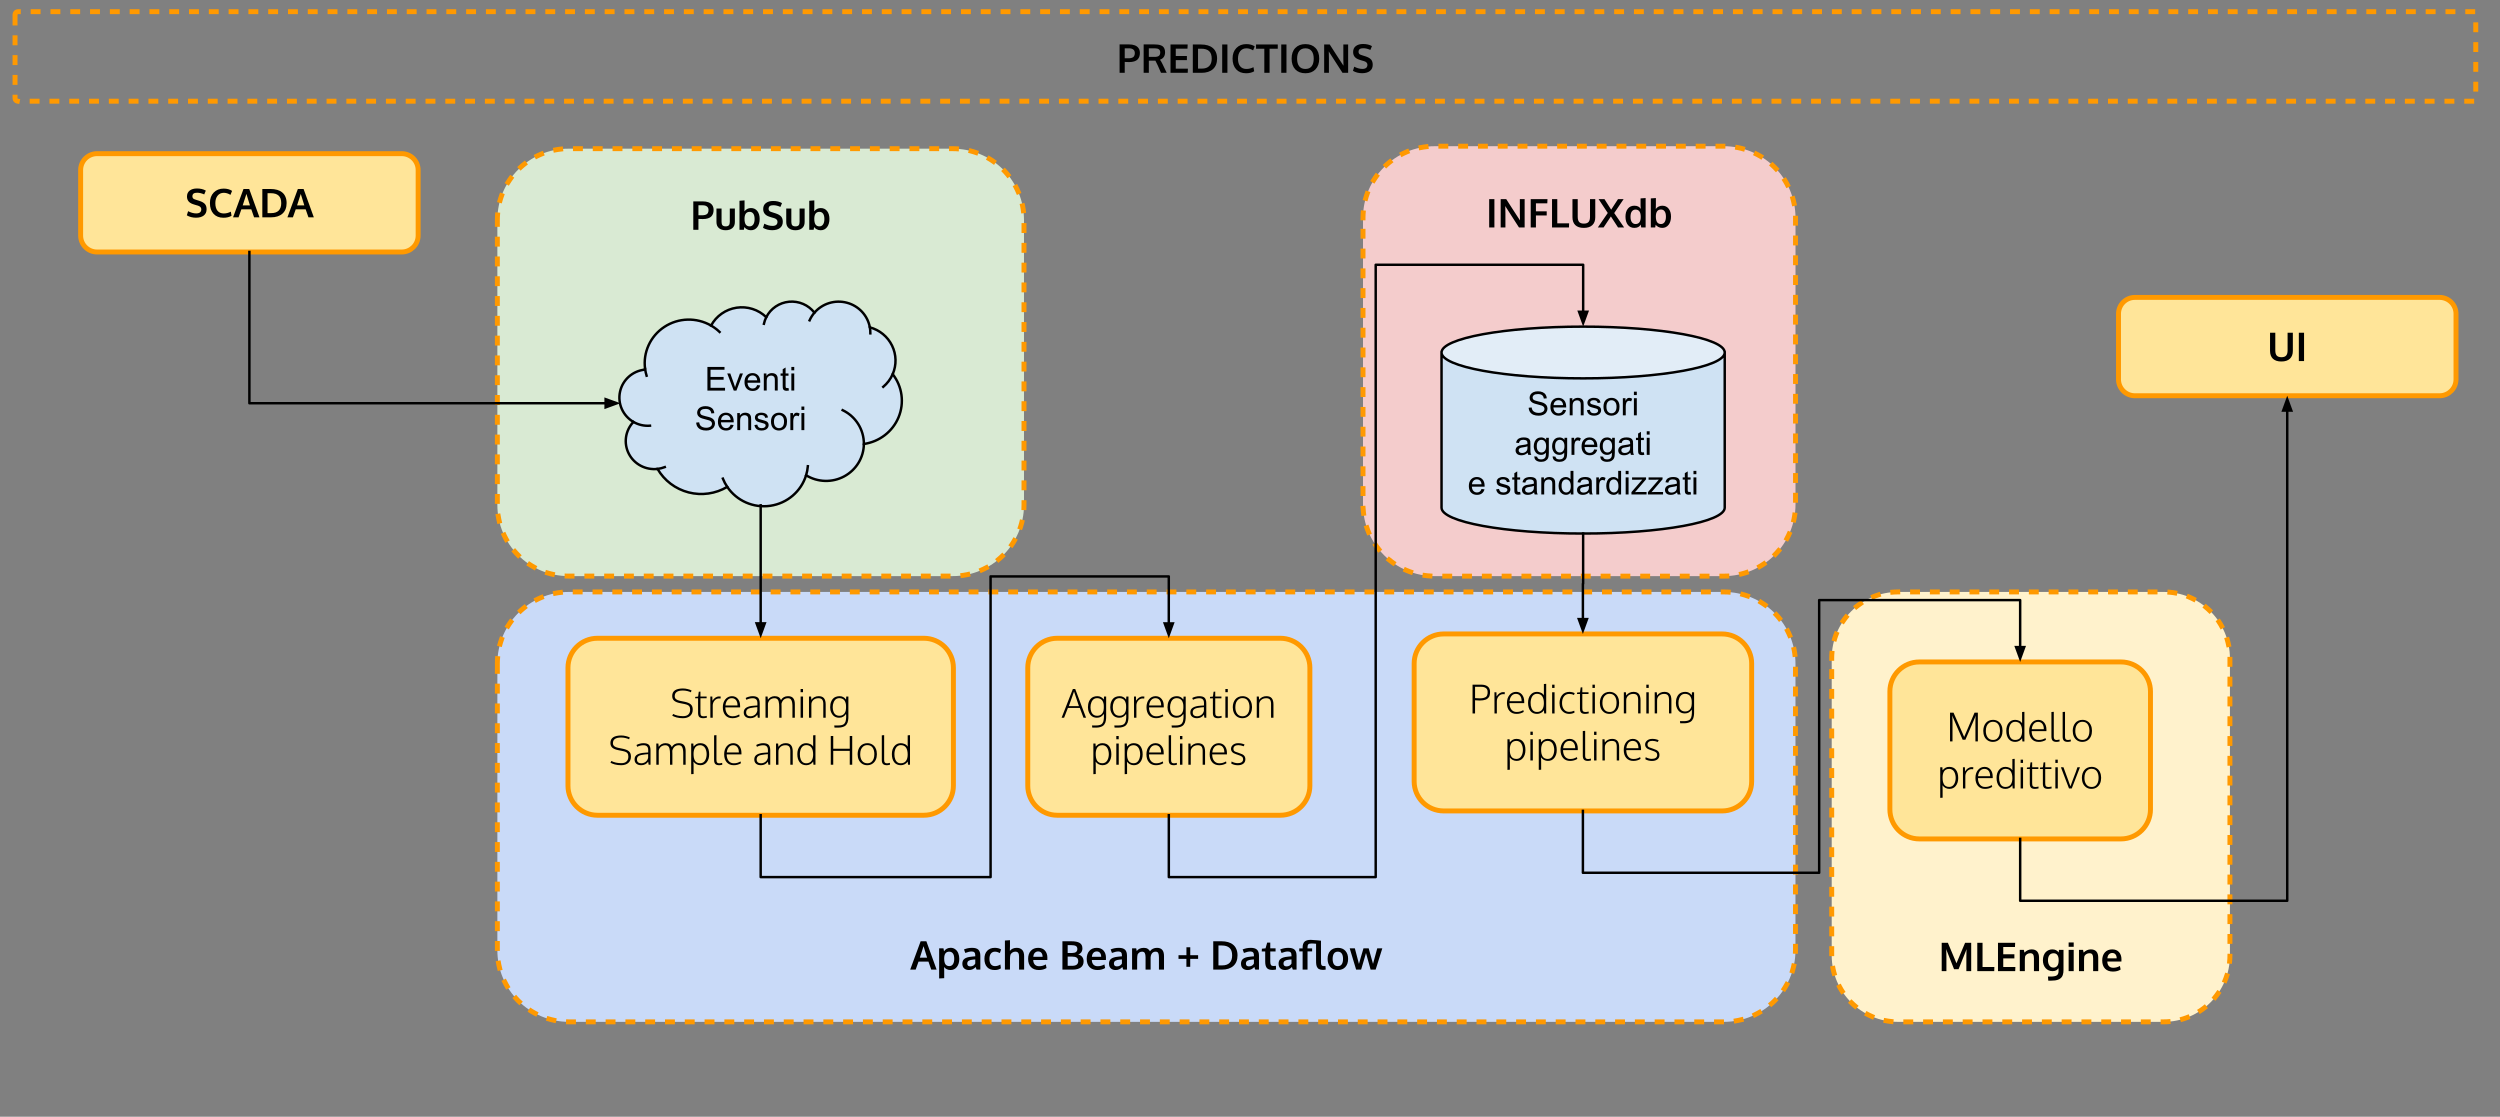 <svg version="1.1" viewBox="0.0 0.0 1010.425 451.339" fill="none" stroke="none" stroke-linecap="square" stroke-miterlimit="10" xmlns:xlink="http://www.w3.org/1999/xlink" xmlns="http://www.w3.org/2000/svg"><rect x="0.0" y="0.0" width="1010.425" height="451.339" fill="#808080" stroke="none"/><clipPath id="p.0"><path d="m0 0l1010.425 0l0 451.339l-1010.425 0l0 -451.339z" clip-rule="nonzero"/></clipPath><g clip-path="url(#p.0)"><path fill="#000000" fill-opacity="0.0" d="m0 0l1010.425 0l0 451.339l-1010.425 0z" fill-rule="evenodd"/><path fill="#000000" fill-opacity="0.0" d="m6.073 5.927l0 0c0 -0.666 0.54 -1.205 1.205 -1.205l992.141 0c0.32 0 0.626 0.127 0.852 0.353c0.226 0.226 0.353 0.533 0.353 0.852l0 33.779c0 0.666 -0.54 1.205 -1.205 1.205l-992.141 0c-0.666 0 -1.205 -0.54 -1.205 -1.205z" fill-rule="evenodd"/><path stroke="#ff9900" stroke-width="2.0" stroke-linejoin="round" stroke-linecap="butt" stroke-dasharray="2.0,6.0" d="m6.073 5.927l0 0c0 -0.666 0.54 -1.205 1.205 -1.205l992.141 0c0.32 0 0.626 0.127 0.852 0.353c0.226 0.226 0.353 0.533 0.353 0.852l0 33.779c0 0.666 -0.54 1.205 -1.205 1.205l-992.141 0c-0.666 0 -1.205 -0.54 -1.205 -1.205z" fill-rule="evenodd"/><path fill="#000000" d="m452.505 29.435l0 -11.484l3.812 0q1.344 0 2.297 0.359q0.969 0.344 1.531 1.125q0.562 0.781 0.562 1.953q0 0.828 -0.219 1.469q-0.203 0.625 -0.688 1.156q-0.484 0.516 -1.375 0.797q-0.875 0.281 -2.109 0.281q-1.062 0 -1.734 -0.062l0 4.406l-2.078 0zm3.578 -5.875q0.656 0 1.125 -0.125q0.484 -0.125 0.75 -0.312q0.281 -0.203 0.438 -0.484q0.156 -0.297 0.203 -0.562q0.062 -0.281 0.062 -0.609q0 -0.953 -0.609 -1.438q-0.609 -0.5 -1.719 -0.5l-1.75 0l0 4.016q0.094 0.016 1.5 0.016zm6.148 5.875l0 -11.484l4.234 0q0.875 0 1.5 0.078q0.641 0.078 1.219 0.297q0.578 0.203 0.922 0.562q0.359 0.344 0.562 0.906q0.219 0.562 0.219 1.344q0 2.281 -2.078 3.0q0.422 0.469 1.047 1.766l1.703 3.531l-2.312 0l-1.328 -3.0q-0.766 -1.609 -0.938 -1.906q-0.141 0 -0.891 0l-1.766 -0.016l0 4.922l-2.094 0zm4.422 -6.438q1.219 0 1.75 -0.438q0.531 -0.438 0.531 -1.391q0 -0.844 -0.547 -1.234q-0.531 -0.406 -1.641 -0.406l-2.422 0l0 3.453q0.109 0 1.156 0.016q1.047 0 1.172 0zm6.43 6.438l0 -11.453l6.938 0l-0.078 1.688l-4.734 0l0 2.953l4.5 0l0 1.672l-4.5 0l0 3.453l4.906 0l-0.078 1.688l-6.953 0zm11.125 -1.703l1.516 0q1.969 0 2.984 -1.016q1.031 -1.031 1.031 -3.0q0 -2.109 -1.062 -3.062q-1.047 -0.969 -3.172 -0.969l-1.297 0l0 8.047zm-2.109 1.703l0 -11.453l3.312 0q1.5 0 2.688 0.344q1.188 0.344 2.031 1.047q0.859 0.688 1.312 1.781q0.469 1.078 0.469 2.516q0 2.766 -1.672 4.266q-1.672 1.5 -4.641 1.5l-3.5 0zm11.875 0l0 -11.453l2.109 0l0 11.453l-2.109 0zm9.641 0.172q-2.516 0 -3.984 -1.578q-1.469 -1.594 -1.469 -4.375q0 -2.641 1.531 -4.234q1.547 -1.594 4.031 -1.594q2.0 0 3.391 0.922l-0.656 1.609q-1.344 -0.828 -2.688 -0.828q-1.578 0 -2.5 1.141q-0.922 1.141 -0.922 3.047q0 1.984 0.891 3.078q0.891 1.078 2.531 1.078q1.438 0 2.844 -0.719l0.281 1.656q-1.312 0.797 -3.281 0.797zm7.383 -0.172l0 -9.75l-3.344 0l0 -1.703l8.781 0l0 1.703l-3.312 0l0 9.75l-2.125 0zm6.844 0l0 -11.453l2.109 0l0 11.453l-2.109 0zm7.25 -2.641q0.859 1.078 2.516 1.078q1.672 0 2.516 -1.078q0.844 -1.094 0.844 -3.062q0 -2.0 -0.844 -3.094q-0.844 -1.109 -2.5 -1.109q-1.672 0 -2.531 1.109q-0.844 1.094 -0.844 3.094q0 1.969 0.844 3.062zm2.516 2.812q-2.594 0 -4.094 -1.562q-1.484 -1.578 -1.484 -4.344q0 -2.766 1.5 -4.312q1.5 -1.562 4.078 -1.562q2.594 0 4.078 1.562q1.5 1.547 1.5 4.328q0 2.734 -1.5 4.312q-1.5 1.578 -4.078 1.578zm7.578 -0.172l0 -11.453l2.25 0q0.609 0.953 2.469 3.844q1.875 2.891 2.281 3.516q0.125 0.188 0.406 0.609q0.281 0.422 0.406 0.609q-0.062 -2.688 -0.062 -2.781l0 -5.797l1.938 0l0 11.453l-2.281 0l-5.172 -8.047l-0.375 -0.625q0.062 2.062 0.062 2.906l0 5.766l-1.922 0zm15.359 0.156q-2.078 0 -3.719 -0.953l0.516 -1.688q0.734 0.406 1.594 0.656q0.875 0.25 1.688 0.25q1.016 0 1.531 -0.422q0.516 -0.438 0.516 -1.25q0 -1.078 -1.438 -1.5q-0.109 -0.031 -0.578 -0.156q-0.469 -0.141 -0.875 -0.266q-0.406 -0.141 -0.594 -0.203q-2.297 -0.812 -2.297 -3.031q0 -1.562 1.094 -2.406q1.109 -0.844 2.938 -0.844q2.078 0 3.578 0.859l-0.641 1.547q-1.531 -0.688 -2.844 -0.688q-0.953 0 -1.438 0.328q-0.469 0.328 -0.5 1.109q0 0.953 0.938 1.234q0.188 0.078 0.922 0.312q0.734 0.234 0.953 0.297q1.578 0.516 2.25 1.281q0.672 0.766 0.672 2.141q0 1.625 -1.156 2.516q-1.156 0.875 -3.109 0.875z" fill-rule="nonzero"/><path fill="#fff2cc" d="m740.323 266.066l0 0c0 -14.815 12.01 -26.825 26.825 -26.825l107.296 0l0 0c7.114 0 13.937 2.826 18.968 7.857c5.031 5.031 7.857 11.854 7.857 18.968l0 120.114c0 14.815 -12.01 26.825 -26.825 26.825l-107.296 0c-14.815 0 -26.825 -12.01 -26.825 -26.825z" fill-rule="evenodd"/><path stroke="#ff9900" stroke-width="2.0" stroke-linejoin="round" stroke-linecap="butt" stroke-dasharray="2.0,6.0" d="m740.323 266.066l0 0c0 -14.815 12.01 -26.825 26.825 -26.825l107.296 0l0 0c7.114 0 13.937 2.826 18.968 7.857c5.031 5.031 7.857 11.854 7.857 18.968l0 120.114c0 14.815 -12.01 26.825 -26.825 26.825l-107.296 0c-14.815 0 -26.825 -12.01 -26.825 -26.825z" fill-rule="evenodd"/><path fill="#000000" d="m784.776 392.509l0 -11.453l2.5 0l3.469 8.266l3.484 -8.266l2.469 0l0 11.453l-1.953 0l0 -5.656l0.062 -3.25l-0.297 0.859l-2.922 7.266l-1.812 0l-2.875 -7.297l-0.281 -0.859l0.062 3.312l0 5.625l-1.906 0zm14.383 0l0 -11.453l2.125 0l0 9.766l4.781 0l-0.062 1.688l-6.844 0zm8.367 0l0 -11.453l6.938 0l-0.078 1.688l-4.734 0l0 2.953l4.5 0l0 1.672l-4.5 0l0 3.453l4.906 0l-0.078 1.688l-6.953 0zm8.812 0l0 -8.594l1.641 0l0.234 1.094q1.312 -1.297 2.906 -1.297q1.5 0 2.25 0.859q0.75 0.859 0.75 2.5l0 5.438l-2.062 0l0 -5.188q0 -1.031 -0.328 -1.547q-0.328 -0.516 -1.188 -0.516q-0.656 0 -1.219 0.344q-0.547 0.328 -0.797 0.844q-0.141 0.609 -0.141 1.875l0 4.188l-2.047 0zm11.516 3.844l-0.125 -1.656l1.047 0q1.797 0 2.516 -0.484q0.719 -0.469 0.719 -1.766q0 -0.516 -0.047 -1.125q-0.203 0.281 -0.391 0.469q-0.172 0.172 -0.453 0.359q-0.281 0.172 -0.672 0.266q-0.375 0.094 -0.875 0.094q-1.703 0 -2.797 -1.219q-1.094 -1.234 -1.094 -3.172q0 -1.031 0.297 -1.875q0.312 -0.859 0.828 -1.406q0.531 -0.547 1.203 -0.828q0.688 -0.297 1.469 -0.297q1.719 0 2.562 1.25l0.141 -1.047l1.828 0l0 7.984q0 0.641 -0.062 1.156q-0.062 0.516 -0.219 0.984q-0.156 0.469 -0.406 0.812q-0.25 0.359 -0.641 0.641q-0.375 0.297 -0.906 0.484q-0.516 0.188 -1.203 0.281q-0.688 0.094 -1.547 0.094l-1.172 0zm2.047 -5.281q2.125 0 2.141 -2.828l0 -0.297q-0.016 -1.281 -0.531 -1.969q-0.516 -0.703 -1.5 -0.703q-1.125 0 -1.703 0.766q-0.578 0.766 -0.578 2.078q0 1.25 0.578 2.109q0.578 0.844 1.594 0.844zm6.18 1.438l0 -8.594l2.047 0l0 8.594l-2.047 0zm0 -9.844l0 -1.75l2.047 0l0 1.75l-2.047 0zm4.18 9.844l0 -8.594l1.641 0l0.234 1.094q1.312 -1.297 2.906 -1.297q1.5 0 2.25 0.859q0.75 0.859 0.75 2.5l0 5.438l-2.062 0l0 -5.188q0 -1.031 -0.328 -1.547q-0.328 -0.516 -1.188 -0.516q-0.656 0 -1.219 0.344q-0.547 0.328 -0.797 0.844q-0.141 0.609 -0.141 1.875l0 4.188l-2.047 0zm13.766 0.172q-2.078 0 -3.234 -1.188q-1.141 -1.203 -1.141 -3.312q0 -2.047 1.078 -3.25q1.094 -1.219 2.969 -1.219q1.766 0 2.75 1.109q0.984 1.109 0.984 2.938q0 0.141 -0.016 0.438q0 0.297 0 0.438l-5.703 0q0.031 1.203 0.656 1.859q0.625 0.656 1.734 0.656q1.406 0 2.703 -0.734l0.281 1.453q-1.281 0.812 -3.062 0.812zm-2.281 -5.344l3.75 0q0 -1.047 -0.484 -1.609q-0.469 -0.562 -1.312 -0.562q-0.781 0 -1.328 0.547q-0.547 0.547 -0.625 1.625z" fill-rule="nonzero"/><path fill="#d9ead3" d="m201.018 88.882l0 0c0 -15.902 12.891 -28.793 28.793 -28.793l155.264 0c7.636 0 14.96 3.034 20.36 8.433c5.4 5.4 8.433 12.723 8.433 20.36l0 115.169c0 15.902 -12.891 28.793 -28.793 28.793l-155.264 0l0 0c-15.902 0 -28.793 -12.891 -28.793 -28.793z" fill-rule="evenodd"/><path stroke="#ff9900" stroke-width="2.0" stroke-linejoin="round" stroke-linecap="butt" stroke-dasharray="2.0,6.0" d="m201.018 88.882l0 0c0 -15.902 12.891 -28.793 28.793 -28.793l155.264 0c7.636 0 14.96 3.034 20.36 8.433c5.4 5.4 8.433 12.723 8.433 20.36l0 115.169c0 15.902 -12.891 28.793 -28.793 28.793l-155.264 0l0 0c-15.902 0 -28.793 -12.891 -28.793 -28.793z" fill-rule="evenodd"/><path fill="#000000" d="m280.209 92.882l0 -11.484l3.812 0q1.344 0 2.297 0.359q0.969 0.344 1.531 1.125q0.562 0.781 0.562 1.953q0 0.828 -0.219 1.469q-0.203 0.625 -0.688 1.156q-0.484 0.516 -1.375 0.797q-0.875 0.281 -2.109 0.281q-1.062 0 -1.734 -0.062l0 4.406l-2.078 0zm3.578 -5.875q0.656 0 1.125 -0.125q0.484 -0.125 0.75 -0.312q0.281 -0.203 0.438 -0.484q0.156 -0.297 0.203 -0.562q0.062 -0.281 0.062 -0.609q0 -0.953 -0.609 -1.438q-0.609 -0.5 -1.719 -0.5l-1.75 0l0 4.016q0.094 0.016 1.5 0.016zm12.195 5.203q-1.016 0.844 -2.688 0.844q-1.672 0 -2.703 -0.844q-1.016 -0.844 -1.016 -2.453l0 -5.469l2.062 0l0 5.391q0 0.953 0.391 1.391q0.406 0.422 1.281 0.422q0.859 0 1.25 -0.422q0.406 -0.422 0.406 -1.391l0 -5.391l2.047 0l0 5.469q0 1.609 -1.031 2.453zm7.492 0.844q-0.875 0 -1.594 -0.391q-0.703 -0.391 -1.031 -0.891l-0.203 1.094l-1.766 0l0 -11.734l2.047 -0.141l0 2.656q0 0.781 -0.047 1.766q1.016 -1.328 2.641 -1.328q1.641 0 2.578 1.219q0.938 1.219 0.938 3.188q0 2.047 -0.969 3.312q-0.969 1.25 -2.594 1.25zm-0.484 -1.562q0.906 0 1.453 -0.766q0.547 -0.781 0.547 -2.203q0 -1.438 -0.531 -2.172q-0.531 -0.734 -1.453 -0.734q-2.078 0 -2.094 2.812q0 1.578 0.516 2.328q0.531 0.734 1.562 0.734zm9.125 1.547q-2.078 0 -3.719 -0.953l0.516 -1.688q0.734 0.406 1.594 0.656q0.875 0.25 1.688 0.25q1.016 0 1.531 -0.422q0.516 -0.438 0.516 -1.25q0 -1.078 -1.438 -1.5q-0.109 -0.031 -0.578 -0.156q-0.469 -0.141 -0.875 -0.266q-0.406 -0.141 -0.594 -0.203q-2.297 -0.812 -2.297 -3.031q0 -1.562 1.094 -2.406q1.109 -0.844 2.938 -0.844q2.078 0 3.578 0.859l-0.641 1.547q-1.531 -0.688 -2.844 -0.688q-0.953 0 -1.438 0.328q-0.469 0.328 -0.5 1.109q0 0.953 0.938 1.234q0.188 0.078 0.922 0.312q0.734 0.234 0.953 0.297q1.578 0.516 2.25 1.281q0.672 0.766 0.672 2.141q0 1.625 -1.156 2.516q-1.156 0.875 -3.109 0.875zm12.07 -0.828q-1.016 0.844 -2.688 0.844q-1.672 0 -2.703 -0.844q-1.016 -0.844 -1.016 -2.453l0 -5.469l2.062 0l0 5.391q0 0.953 0.391 1.391q0.406 0.422 1.281 0.422q0.859 0 1.25 -0.422q0.406 -0.422 0.406 -1.391l0 -5.391l2.047 0l0 5.469q0 1.609 -1.031 2.453zm7.492 0.844q-0.875 0 -1.594 -0.391q-0.703 -0.391 -1.031 -0.891l-0.203 1.094l-1.766 0l0 -11.734l2.047 -0.141l0 2.656q0 0.781 -0.047 1.766q1.016 -1.328 2.641 -1.328q1.641 0 2.578 1.219q0.938 1.219 0.938 3.188q0 2.047 -0.969 3.312q-0.969 1.25 -2.594 1.25zm-0.484 -1.562q0.906 0 1.453 -0.766q0.547 -0.781 0.547 -2.203q0 -1.438 -0.531 -2.172q-0.531 -0.734 -1.453 -0.734q-2.078 0 -2.094 2.812q0 1.578 0.516 2.328q0.531 0.734 1.562 0.734z" fill-rule="nonzero"/><path fill="#ffe599" d="m32.591 68.727l0 0c0 -3.659 2.966 -6.625 6.625 -6.625l123.16 0c1.757 0 3.442 0.698 4.684 1.94c1.242 1.242 1.94 2.927 1.94 4.684l0 26.498c0 3.659 -2.966 6.625 -6.625 6.625l-123.16 0c-3.659 0 -6.625 -2.966 -6.625 -6.625z" fill-rule="evenodd"/><path stroke="#ff9900" stroke-width="2.0" stroke-linejoin="round" stroke-linecap="butt" d="m32.591 68.727l0 0c0 -3.659 2.966 -6.625 6.625 -6.625l123.16 0c1.757 0 3.442 0.698 4.684 1.94c1.242 1.242 1.94 2.927 1.94 4.684l0 26.498c0 3.659 -2.966 6.625 -6.625 6.625l-123.16 0c-3.659 0 -6.625 -2.966 -6.625 -6.625z" fill-rule="evenodd"/><path fill="#000000" d="m79.229 87.993q-2.078 0 -3.719 -0.953l0.516 -1.688q0.734 0.406 1.594 0.656q0.875 0.25 1.688 0.25q1.016 0 1.531 -0.422q0.516 -0.438 0.516 -1.25q0 -1.078 -1.438 -1.5q-0.109 -0.031 -0.578 -0.156q-0.469 -0.141 -0.875 -0.266q-0.406 -0.141 -0.594 -0.203q-2.297 -0.812 -2.297 -3.031q0 -1.562 1.094 -2.406q1.109 -0.844 2.938 -0.844q2.078 0 3.578 0.859l-0.641 1.547q-1.531 -0.688 -2.844 -0.688q-0.953 0 -1.438 0.328q-0.469 0.328 -0.5 1.109q0 0.953 0.938 1.234q0.188 0.078 0.922 0.312q0.734 0.234 0.953 0.297q1.578 0.516 2.25 1.281q0.672 0.766 0.672 2.141q0 1.625 -1.156 2.516q-1.156 0.875 -3.109 0.875zm11.07 0.016q-2.516 0 -3.984 -1.578q-1.469 -1.594 -1.469 -4.375q0 -2.641 1.531 -4.234q1.547 -1.594 4.031 -1.594q2.0 0 3.391 0.922l-0.656 1.609q-1.344 -0.828 -2.688 -0.828q-1.578 0 -2.5 1.141q-0.922 1.141 -0.922 3.047q0 1.984 0.891 3.078q0.891 1.078 2.531 1.078q1.438 0 2.844 -0.719l0.281 1.656q-1.312 0.797 -3.281 0.797zm3.898 -0.172l4.219 -11.453l2.312 0l4.141 11.453l-2.172 0l-1.125 -3.234l-4.016 0l-1.141 3.234l-2.219 0zm3.891 -4.812l2.938 0q-1.406 -4.516 -1.438 -4.656l-1.5 4.656zm10.047 3.109l1.516 0q1.969 0 2.984 -1.016q1.031 -1.031 1.031 -3.0q0 -2.109 -1.062 -3.062q-1.047 -0.969 -3.172 -0.969l-1.297 0l0 8.047zm-2.109 1.703l0 -11.453l3.312 0q1.5 0 2.688 0.344q1.188 0.344 2.031 1.047q0.859 0.688 1.312 1.781q0.469 1.078 0.469 2.516q0 2.766 -1.672 4.266q-1.672 1.5 -4.641 1.5l-3.5 0zm10.141 0l4.219 -11.453l2.312 0l4.141 11.453l-2.172 0l-1.125 -3.234l-4.016 0l-1.141 3.234l-2.219 0zm3.891 -4.812l2.938 0q-1.406 -4.516 -1.438 -4.656l-1.5 4.656z" fill-rule="nonzero"/><path fill="#000000" fill-opacity="0.0" d="m100.796 101.85l0 61.134l149.984 0" fill-rule="evenodd"/><path stroke="#000000" stroke-width="1.0" stroke-linejoin="round" stroke-linecap="butt" d="m100.796 101.85l0 61.134l143.984 0" fill-rule="evenodd"/><path fill="#000000" stroke="#000000" stroke-width="1.0" stroke-linecap="butt" d="m244.78 164.636l4.538 -1.652l-4.538 -1.652z" fill-rule="evenodd"/><path fill="#ffe599" d="m763.832 279.46l0 0c0 -6.584 5.337 -11.922 11.922 -11.922l81.48 0c3.162 0 6.194 1.256 8.43 3.492c2.236 2.236 3.492 5.268 3.492 8.43l0 47.685c0 6.584 -5.337 11.922 -11.922 11.922l-81.48 0c-6.584 0 -11.922 -5.337 -11.922 -11.922z" fill-rule="evenodd"/><path stroke="#ff9900" stroke-width="2.0" stroke-linejoin="round" stroke-linecap="butt" d="m763.832 279.46l0 0c0 -6.584 5.337 -11.922 11.922 -11.922l81.48 0c3.162 0 6.194 1.256 8.43 3.492c2.236 2.236 3.492 5.268 3.492 8.43l0 47.685c0 6.584 -5.337 11.922 -11.922 11.922l-81.48 0c-6.584 0 -11.922 -5.337 -11.922 -11.922z" fill-rule="evenodd"/><path fill="#000000" d="m788.142 299.662l0 -11.625l1.406 0l4.312 9.812l4.188 -9.812l1.344 0l0 11.625l-0.984 0l0 -7.828l0.047 -2.641l-0.281 0.938l-3.828 8.859l-1.094 0l-3.859 -8.875l-0.312 -0.938l0.062 2.703l0 7.781l-1.0 0zm17.375 -0.594q0.938 0 1.578 -0.484q0.641 -0.5 0.938 -1.312q0.297 -0.812 0.297 -1.875q0 -1.656 -0.703 -2.656q-0.703 -1.016 -2.141 -1.016q-0.938 0 -1.609 0.516q-0.656 0.5 -0.969 1.312q-0.297 0.812 -0.297 1.875q0 1.594 0.75 2.625q0.75 1.016 2.156 1.016zm-0.078 0.781q-1.156 0 -2.047 -0.578q-0.891 -0.594 -1.359 -1.594q-0.453 -1.016 -0.453 -2.281q0 -0.953 0.266 -1.766q0.266 -0.812 0.766 -1.406q0.5 -0.609 1.234 -0.938q0.75 -0.344 1.656 -0.344q1.203 0 2.078 0.594q0.891 0.578 1.328 1.578q0.453 1.0 0.453 2.266q0 1.281 -0.453 2.281q-0.453 1.0 -1.359 1.594q-0.891 0.594 -2.109 0.594zm9.062 0q-1.719 0 -2.672 -1.188q-0.953 -1.203 -0.953 -3.297q0 -1.969 0.984 -3.188q0.984 -1.234 2.609 -1.234q0.797 0 1.594 0.344q0.797 0.344 1.203 1.062l0 -0.25l0 -4.328l0.938 -0.078l0 11.969l-0.797 0l-0.141 -1.297q-0.453 0.734 -1.219 1.109q-0.75 0.375 -1.547 0.375zm-0.031 -0.781q0.734 0 1.281 -0.266q0.547 -0.266 0.875 -0.75q0.328 -0.484 0.484 -1.109q0.156 -0.625 0.156 -1.391q0 -3.828 -2.812 -3.828q-0.656 0 -1.172 0.328q-0.5 0.312 -0.797 0.844q-0.297 0.531 -0.438 1.172q-0.141 0.625 -0.141 1.312q0 0.609 0.078 1.141q0.094 0.516 0.281 1.0q0.203 0.469 0.484 0.812q0.297 0.344 0.734 0.547q0.438 0.188 0.984 0.188zm9.508 0.781q-1.781 0 -2.828 -1.188q-1.031 -1.188 -1.031 -3.219q0 -1.969 1.016 -3.219q1.016 -1.25 2.641 -1.281q1.5 0 2.406 1.078q0.922 1.078 0.922 2.891q0 0.062 0 0.281q0 0.219 0 0.297l-5.969 0q0.016 1.656 0.797 2.625q0.781 0.953 2.062 0.953q0.844 0 1.453 -0.188q0.625 -0.203 1.297 -0.562l0.156 0.734q-1.297 0.797 -2.922 0.797zm-2.797 -5.141l4.875 0q0 -1.422 -0.625 -2.188q-0.609 -0.766 -1.688 -0.766q-1.094 0 -1.766 0.812q-0.672 0.812 -0.797 2.141zm10.023 5.141q-1.078 0 -1.578 -0.484q-0.5 -0.5 -0.5 -1.609l0 -9.984l0.953 -0.078l0 10.016q0 0.781 0.281 1.078q0.281 0.297 0.859 0.297q0.469 0 1.172 -0.188l0.047 0.75q-0.766 0.203 -1.234 0.203zm4.539 0q-1.078 0 -1.578 -0.484q-0.5 -0.5 -0.5 -1.609l0 -9.984l0.953 -0.078l0 10.016q0 0.781 0.281 1.078q0.281 0.297 0.859 0.297q0.469 0 1.172 -0.188l0.047 0.75q-0.766 0.203 -1.234 0.203zm5.93 -0.781q0.938 0 1.578 -0.484q0.641 -0.5 0.938 -1.312q0.297 -0.812 0.297 -1.875q0 -1.656 -0.703 -2.656q-0.703 -1.016 -2.141 -1.016q-0.938 0 -1.609 0.516q-0.656 0.5 -0.969 1.312q-0.297 0.812 -0.297 1.875q0 1.594 0.75 2.625q0.75 1.016 2.156 1.016zm-0.078 0.781q-1.156 0 -2.047 -0.578q-0.891 -0.594 -1.359 -1.594q-0.453 -1.016 -0.453 -2.281q0 -0.953 0.266 -1.766q0.266 -0.812 0.766 -1.406q0.5 -0.609 1.234 -0.938q0.75 -0.344 1.656 -0.344q1.203 0 2.078 0.594q0.891 0.578 1.328 1.578q0.453 1.0 0.453 2.266q0 1.281 -0.453 2.281q-0.453 1.0 -1.359 1.594q-0.891 0.594 -2.109 0.594z" fill-rule="nonzero"/><path fill="#000000" d="m784.181 322.474l0 -12.375l0.859 0l0.094 1.219q0.594 -0.688 1.219 -1.031q0.625 -0.344 1.453 -0.344q1.828 0 2.734 1.219q0.906 1.203 0.906 3.312q0 1.922 -0.969 3.156q-0.953 1.219 -2.594 1.219q-0.844 0 -1.594 -0.391q-0.75 -0.406 -1.188 -1.062q0.047 0.969 0.047 1.906l0 3.109l-0.969 0.062zm3.641 -4.422q0.672 0 1.188 -0.312q0.516 -0.328 0.812 -0.859q0.312 -0.531 0.453 -1.156q0.156 -0.641 0.156 -1.312q0 -0.688 -0.156 -1.312q-0.141 -0.625 -0.438 -1.156q-0.297 -0.547 -0.828 -0.859q-0.516 -0.328 -1.188 -0.328q-0.734 0 -1.266 0.266q-0.516 0.266 -0.828 0.75q-0.312 0.484 -0.453 1.109q-0.141 0.609 -0.141 1.375q0 0.891 0.125 1.562q0.141 0.656 0.438 1.188q0.312 0.516 0.844 0.781q0.531 0.266 1.281 0.266zm5.555 0.609q-0.016 -7.547 -0.016 -8.562l0.797 0l0.062 1.688q0.453 -0.766 1.156 -1.25q0.719 -0.484 1.5 -0.484q0.312 0 0.688 0.047l-0.078 0.812q-0.281 -0.047 -0.594 -0.047q-1.078 0 -1.828 0.859q-0.734 0.844 -0.734 2.016l0 4.922l-0.953 0zm8.891 0.188q-1.781 0 -2.828 -1.188q-1.031 -1.188 -1.031 -3.219q0 -1.969 1.016 -3.219q1.016 -1.25 2.641 -1.281q1.5 0 2.406 1.078q0.922 1.078 0.922 2.891q0 0.062 0 0.281q0 0.219 0 0.297l-5.969 0q0.016 1.656 0.797 2.625q0.781 0.953 2.062 0.953q0.844 0 1.453 -0.188q0.625 -0.203 1.297 -0.562l0.156 0.734q-1.297 0.797 -2.922 0.797zm-2.797 -5.141l4.875 0q0 -1.422 -0.625 -2.188q-0.609 -0.766 -1.688 -0.766q-1.094 0 -1.766 0.812q-0.672 0.812 -0.797 2.141zm11.102 5.141q-1.719 0 -2.672 -1.188q-0.953 -1.203 -0.953 -3.297q0 -1.969 0.984 -3.188q0.984 -1.234 2.609 -1.234q0.797 0 1.594 0.344q0.797 0.344 1.203 1.062l0 -0.25l0 -4.328l0.938 -0.078l0 11.969l-0.797 0l-0.141 -1.297q-0.453 0.734 -1.219 1.109q-0.75 0.375 -1.547 0.375zm-0.031 -0.781q0.734 0 1.281 -0.266q0.547 -0.266 0.875 -0.75q0.328 -0.484 0.484 -1.109q0.156 -0.625 0.156 -1.391q0 -3.828 -2.812 -3.828q-0.656 0 -1.172 0.328q-0.5 0.312 -0.797 0.844q-0.297 0.531 -0.438 1.172q-0.141 0.625 -0.141 1.312q0 0.609 0.078 1.141q0.094 0.516 0.281 1.0q0.203 0.469 0.484 0.812q0.297 0.344 0.734 0.547q0.438 0.188 0.984 0.188zm6.133 0.594l0 -8.562l0.984 0l0 8.562l-0.984 0zm0 -10.312l0 -1.312l0.969 0l0 1.312l-0.969 0zm5.789 10.5q-1.078 0 -1.578 -0.484q-0.5 -0.5 -0.5 -1.609l0 -5.953l-1.203 0l0.062 -0.578l1.156 -0.109l0.266 -1.969l0.672 -0.047l0 2.0l2.5 0l0 0.703l-2.5 0l0 5.75q0 0.906 0.297 1.219q0.297 0.312 1.047 0.312q0.484 0 1.203 -0.188l0.047 0.75q-0.953 0.203 -1.469 0.203zm5.281 0q-1.078 0 -1.578 -0.484q-0.5 -0.5 -0.5 -1.609l0 -5.953l-1.203 0l0.062 -0.578l1.156 -0.109l0.266 -1.969l0.672 -0.047l0 2.0l2.5 0l0 0.703l-2.5 0l0 5.75q0 0.906 0.297 1.219q0.297 0.312 1.047 0.312q0.484 0 1.203 -0.188l0.047 0.75q-0.953 0.203 -1.469 0.203zm2.969 -0.188l0 -8.562l0.984 0l0 8.562l-0.984 0zm0 -10.312l0 -1.312l0.969 0l0 1.312l-0.969 0zm5.508 10.312l-3.266 -8.562l1.031 0l1.984 5.391q0.156 0.516 0.375 1.094q0.219 0.562 0.344 0.891l0.141 0.312q0.141 -0.5 0.375 -1.062q0.25 -0.578 0.438 -1.203q0.219 -0.672 0.766 -2.031q0.562 -1.359 1.219 -3.391l1.031 0l-3.312 8.562l-1.125 0zm9.148 -0.594q0.938 0 1.578 -0.484q0.641 -0.5 0.938 -1.312q0.297 -0.812 0.297 -1.875q0 -1.656 -0.703 -2.656q-0.703 -1.016 -2.141 -1.016q-0.938 0 -1.609 0.516q-0.656 0.5 -0.969 1.312q-0.297 0.812 -0.297 1.875q0 1.594 0.75 2.625q0.75 1.016 2.156 1.016zm-0.078 0.781q-1.156 0 -2.047 -0.578q-0.891 -0.594 -1.359 -1.594q-0.453 -1.016 -0.453 -2.281q0 -0.953 0.266 -1.766q0.266 -0.812 0.766 -1.406q0.5 -0.609 1.234 -0.938q0.75 -0.344 1.656 -0.344q1.203 0 2.078 0.594q0.891 0.578 1.328 1.578q0.453 1.0 0.453 2.266q0 1.281 -0.453 2.281q-0.453 1.0 -1.359 1.594q-0.891 0.594 -2.109 0.594z" fill-rule="nonzero"/><path fill="#cfe2f3" d="m260.731 149.134l0 0c-0.919 -6.669 2.099 -13.272 7.773 -17.005c5.675 -3.734 13.011 -3.944 18.895 -0.541l0 0c2.084 -3.878 5.9 -6.555 10.292 -7.222c4.392 -0.667 8.845 0.755 12.011 3.835l0 0c1.776 -3.516 5.262 -5.878 9.223 -6.249c3.96 -0.37 7.834 1.304 10.246 4.428l0 0c3.208 -3.727 8.312 -5.296 13.104 -4.029c4.792 1.268 8.41 5.144 9.29 9.952l0 0c3.93 1.058 7.204 3.749 8.976 7.377c1.772 3.628 1.867 7.837 0.262 11.54l0 0c3.87 4.973 4.776 11.6 2.378 17.407c-2.397 5.807 -7.737 9.923 -14.027 10.81c-0.044 5.45 -3.072 10.451 -7.916 13.076c-4.844 2.624 -10.748 2.462 -15.436 -0.424c-1.997 6.528 -7.617 11.331 -14.433 12.334c-6.816 1.003 -13.605 -1.973 -17.435 -7.643c-4.694 2.795 -10.327 3.6 -15.628 2.234c-5.301 -1.366 -9.823 -4.789 -12.546 -9.495l0 0c-4.797 0.554 -9.435 -1.9 -11.612 -6.144c-2.177 -4.244 -1.43 -9.375 1.87 -12.846l0 0c-4.279 -2.487 -6.463 -7.421 -5.412 -12.229c1.051 -4.809 5.098 -8.402 10.03 -8.907z" fill-rule="evenodd"/><path fill="#000000" fill-opacity="0.0" d="m256.017 170.528l0 0c2.019 1.173 4.352 1.706 6.685 1.525m3.056 17.464c1.003 -0.116 1.987 -0.361 2.925 -0.73m25.248 7.991c-0.706 -1.045 -1.296 -2.161 -1.762 -3.33m33.632 -1.361l0 0c0.364 -1.19 0.6 -2.415 0.704 -3.654m22.647 -8.997c0.047 -5.803 -3.291 -11.116 -8.581 -13.657m20.23 -14.56c-0.857 1.976 -2.164 3.729 -3.821 5.121m-5.416 -24.038l0 0c0.146 0.798 0.214 1.608 0.202 2.419m-22.595 -8.342l0 0c-0.8 0.93 -1.46 1.969 -1.957 3.084m-17.511 -1.264l0 0c-0.426 0.844 -0.745 1.738 -0.948 2.66m-21.355 0.728l0 0c1.245 0.72 2.397 1.587 3.431 2.581m-30.099 14.966l0 0c0.127 0.919 0.327 1.827 0.599 2.715" fill-rule="evenodd"/><path stroke="#000000" stroke-width="1.0" stroke-linejoin="round" stroke-linecap="butt" d="m260.731 149.134l0 0c-0.919 -6.669 2.099 -13.272 7.773 -17.005c5.675 -3.734 13.011 -3.944 18.895 -0.541l0 0c2.084 -3.878 5.9 -6.555 10.292 -7.222c4.392 -0.667 8.845 0.755 12.011 3.835l0 0c1.776 -3.516 5.262 -5.878 9.223 -6.249c3.96 -0.37 7.834 1.304 10.246 4.428l0 0c3.208 -3.727 8.312 -5.296 13.104 -4.029c4.792 1.268 8.41 5.144 9.29 9.952l0 0c3.93 1.058 7.204 3.749 8.976 7.377c1.772 3.628 1.867 7.837 0.262 11.54l0 0c3.87 4.973 4.776 11.6 2.378 17.407c-2.397 5.807 -7.737 9.923 -14.027 10.81c-0.044 5.45 -3.072 10.451 -7.916 13.076c-4.844 2.624 -10.748 2.462 -15.436 -0.424c-1.997 6.528 -7.617 11.331 -14.433 12.334c-6.816 1.003 -13.605 -1.973 -17.435 -7.643c-4.694 2.795 -10.327 3.6 -15.628 2.234c-5.301 -1.366 -9.823 -4.789 -12.546 -9.495l0 0c-4.797 0.554 -9.435 -1.9 -11.612 -6.144c-2.177 -4.244 -1.43 -9.375 1.87 -12.846l0 0c-4.279 -2.487 -6.463 -7.421 -5.412 -12.229c1.051 -4.809 5.098 -8.402 10.03 -8.907z" fill-rule="evenodd"/><path stroke="#000000" stroke-width="1.0" stroke-linejoin="round" stroke-linecap="butt" d="m256.017 170.528l0 0c2.019 1.173 4.352 1.706 6.685 1.525m3.056 17.464c1.003 -0.116 1.987 -0.361 2.925 -0.73m25.248 7.991c-0.706 -1.045 -1.296 -2.161 -1.762 -3.33m33.632 -1.361l0 0c0.364 -1.19 0.6 -2.415 0.704 -3.654m22.647 -8.997c0.047 -5.803 -3.291 -11.116 -8.581 -13.657m20.23 -14.56c-0.857 1.976 -2.164 3.729 -3.821 5.121m-5.416 -24.038l0 0c0.146 0.798 0.214 1.608 0.202 2.419m-22.595 -8.342l0 0c-0.8 0.93 -1.46 1.969 -1.957 3.084m-17.511 -1.264l0 0c-0.426 0.844 -0.745 1.738 -0.948 2.66m-21.355 0.728l0 0c1.245 0.72 2.397 1.587 3.431 2.581m-30.099 14.966l0 0c0.127 0.919 0.327 1.827 0.599 2.715" fill-rule="evenodd"/><path fill="#000000" d="m285.915 157.856l0 -9.547l6.906 0l0 1.125l-5.641 0l0 2.922l5.281 0l0 1.125l-5.281 0l0 3.25l5.859 0l0 1.125l-7.125 0zm10.64 0l-2.625 -6.906l1.234 0l1.484 4.141q0.234 0.656 0.438 1.391q0.156 -0.547 0.438 -1.312l1.531 -4.219l1.219 0l-2.625 6.906l-1.094 0zm9.477 -2.219l1.203 0.141q-0.281 1.062 -1.062 1.656q-0.766 0.578 -1.969 0.578q-1.516 0 -2.406 -0.938q-0.891 -0.938 -0.891 -2.609q0 -1.75 0.891 -2.703q0.906 -0.969 2.344 -0.969q1.391 0 2.266 0.938q0.875 0.938 0.875 2.656q0 0.109 0 0.312l-5.156 0q0.062 1.141 0.641 1.75q0.578 0.594 1.438 0.594q0.656 0 1.109 -0.328q0.453 -0.344 0.719 -1.078zm-3.844 -1.906l3.859 0q-0.078 -0.859 -0.438 -1.297q-0.562 -0.688 -1.453 -0.688q-0.812 0 -1.359 0.547q-0.547 0.531 -0.609 1.438zm6.522 4.125l0 -6.906l1.062 0l0 0.984q0.75 -1.141 2.188 -1.141q0.625 0 1.156 0.219q0.531 0.219 0.781 0.594q0.266 0.359 0.375 0.859q0.062 0.328 0.062 1.141l0 4.25l-1.172 0l0 -4.203q0 -0.719 -0.141 -1.062q-0.141 -0.359 -0.484 -0.562q-0.344 -0.219 -0.812 -0.219q-0.75 0 -1.297 0.469q-0.547 0.469 -0.547 1.797l0 3.781l-1.172 0zm9.975 -1.047l0.172 1.031q-0.5 0.109 -0.891 0.109q-0.641 0 -1.0 -0.203q-0.344 -0.203 -0.484 -0.531q-0.141 -0.328 -0.141 -1.391l0 -3.969l-0.859 0l0 -0.906l0.859 0l0 -1.719l1.172 -0.703l0 2.422l1.172 0l0 0.906l-1.172 0l0 4.047q0 0.5 0.047 0.641q0.062 0.141 0.203 0.234q0.141 0.078 0.406 0.078q0.203 0 0.516 -0.047zm1.156 -7.141l0 -1.359l1.172 0l0 1.359l-1.172 0zm0 8.188l0 -6.906l1.172 0l0 6.906l-1.172 0z" fill-rule="nonzero"/><path fill="#000000" d="m281.388 170.793l1.203 -0.109q0.078 0.719 0.391 1.188q0.312 0.453 0.953 0.734q0.656 0.281 1.469 0.281q0.719 0 1.266 -0.219q0.562 -0.219 0.828 -0.578q0.266 -0.375 0.266 -0.828q0 -0.453 -0.266 -0.781q-0.25 -0.328 -0.844 -0.562q-0.391 -0.156 -1.703 -0.469q-1.312 -0.312 -1.844 -0.594q-0.672 -0.359 -1.016 -0.891q-0.328 -0.531 -0.328 -1.188q0 -0.719 0.406 -1.344q0.406 -0.625 1.188 -0.953q0.797 -0.328 1.766 -0.328q1.047 0 1.859 0.344q0.812 0.344 1.25 1.016q0.438 0.656 0.469 1.484l-1.203 0.094q-0.109 -0.906 -0.672 -1.359q-0.562 -0.469 -1.656 -0.469q-1.141 0 -1.672 0.422q-0.516 0.422 -0.516 1.016q0 0.516 0.359 0.844q0.375 0.328 1.906 0.688q1.547 0.344 2.109 0.594q0.844 0.391 1.234 0.984q0.391 0.578 0.391 1.359q0 0.75 -0.438 1.438q-0.422 0.672 -1.25 1.047q-0.812 0.359 -1.828 0.359q-1.297 0 -2.172 -0.375q-0.875 -0.375 -1.375 -1.125q-0.5 -0.766 -0.531 -1.719zm13.905 0.844l1.203 0.141q-0.281 1.062 -1.062 1.656q-0.766 0.578 -1.969 0.578q-1.516 0 -2.406 -0.938q-0.891 -0.938 -0.891 -2.609q0 -1.75 0.891 -2.703q0.906 -0.969 2.344 -0.969q1.391 0 2.266 0.938q0.875 0.938 0.875 2.656q0 0.109 0 0.312l-5.156 0q0.062 1.141 0.641 1.75q0.578 0.594 1.438 0.594q0.656 0 1.109 -0.328q0.453 -0.344 0.719 -1.078zm-3.844 -1.906l3.859 0q-0.078 -0.859 -0.438 -1.297q-0.562 -0.688 -1.453 -0.688q-0.812 0 -1.359 0.547q-0.547 0.531 -0.609 1.438zm6.522 4.125l0 -6.906l1.062 0l0 0.984q0.75 -1.141 2.188 -1.141q0.625 0 1.156 0.219q0.531 0.219 0.781 0.594q0.266 0.359 0.375 0.859q0.062 0.328 0.062 1.141l0 4.25l-1.172 0l0 -4.203q0 -0.719 -0.141 -1.062q-0.141 -0.359 -0.484 -0.562q-0.344 -0.219 -0.812 -0.219q-0.75 0 -1.297 0.469q-0.547 0.469 -0.547 1.797l0 3.781l-1.172 0zm6.944 -2.062l1.156 -0.188q0.109 0.703 0.547 1.078q0.453 0.359 1.25 0.359q0.812 0 1.203 -0.328q0.391 -0.328 0.391 -0.766q0 -0.391 -0.359 -0.625q-0.234 -0.156 -1.188 -0.391q-1.297 -0.328 -1.797 -0.562q-0.484 -0.25 -0.75 -0.656q-0.25 -0.422 -0.25 -0.938q0 -0.453 0.203 -0.844q0.219 -0.406 0.578 -0.672q0.281 -0.188 0.75 -0.328q0.469 -0.141 1.016 -0.141q0.812 0 1.422 0.234q0.609 0.234 0.906 0.641q0.297 0.391 0.406 1.062l-1.141 0.156q-0.078 -0.531 -0.453 -0.828q-0.375 -0.312 -1.062 -0.312q-0.812 0 -1.156 0.266q-0.344 0.266 -0.344 0.625q0 0.234 0.141 0.422q0.156 0.188 0.453 0.312q0.172 0.062 1.031 0.297q1.25 0.328 1.734 0.547q0.5 0.203 0.781 0.609q0.281 0.406 0.281 1.0q0 0.594 -0.344 1.109q-0.344 0.516 -1.0 0.797q-0.641 0.281 -1.453 0.281q-1.344 0 -2.047 -0.562q-0.703 -0.562 -0.906 -1.656zm6.695 -1.391q0 -1.922 1.078 -2.844q0.891 -0.766 2.172 -0.766q1.422 0 2.328 0.938q0.906 0.922 0.906 2.578q0 1.328 -0.406 2.094q-0.391 0.766 -1.156 1.188q-0.766 0.422 -1.672 0.422q-1.453 0 -2.359 -0.922q-0.891 -0.938 -0.891 -2.688zm1.203 0q0 1.328 0.578 1.984q0.594 0.656 1.469 0.656q0.875 0 1.453 -0.656q0.578 -0.672 0.578 -2.031q0 -1.281 -0.594 -1.938q-0.578 -0.656 -1.438 -0.656q-0.875 0 -1.469 0.656q-0.578 0.656 -0.578 1.984zm6.631 3.453l0 -6.906l1.062 0l0 1.047q0.406 -0.734 0.734 -0.969q0.344 -0.234 0.766 -0.234q0.594 0 1.203 0.375l-0.406 1.078q-0.438 -0.25 -0.859 -0.25q-0.391 0 -0.703 0.234q-0.297 0.234 -0.422 0.641q-0.203 0.625 -0.203 1.359l0 3.625l-1.172 0zm4.47 -8.188l0 -1.359l1.172 0l0 1.359l-1.172 0zm0 8.188l0 -6.906l1.172 0l0 6.906l-1.172 0z" fill-rule="nonzero"/><path fill="#c9daf8" d="m201.017 268.203l0 0c0 -15.995 12.966 -28.961 28.961 -28.961l466.739 0c7.681 0 15.047 3.051 20.479 8.483c5.431 5.431 8.483 12.798 8.483 20.479l0 115.841c0 15.995 -12.966 28.961 -28.961 28.961l-466.739 0l0 0c-15.995 0 -28.961 -12.966 -28.961 -28.961z" fill-rule="evenodd"/><path stroke="#ff9900" stroke-width="2.0" stroke-linejoin="round" stroke-linecap="butt" stroke-dasharray="2.0,6.0" d="m201.017 268.203l0 0c0 -15.995 12.966 -28.961 28.961 -28.961l466.739 0c7.681 0 15.047 3.051 20.479 8.483c5.431 5.431 8.483 12.798 8.483 20.479l0 115.841c0 15.995 -12.966 28.961 -28.961 28.961l-466.739 0l0 0c-15.995 0 -28.961 -12.966 -28.961 -28.961z" fill-rule="evenodd"/><path fill="#000000" d="m367.879 391.883l4.219 -11.453l2.312 0l4.141 11.453l-2.172 0l-1.125 -3.234l-4.016 0l-1.141 3.234l-2.219 0zm3.891 -4.812l2.938 0q-1.406 -4.516 -1.438 -4.656l-1.5 4.656zm7.805 8.391l0 -12.172l1.75 0l0.219 1.203q0.422 -0.672 1.125 -1.047q0.703 -0.375 1.562 -0.375q1.047 0 1.844 0.594q0.812 0.578 1.219 1.594q0.422 1.016 0.422 2.281q0 2.0 -0.969 3.266q-0.969 1.25 -2.609 1.25q-0.812 0 -1.484 -0.328q-0.656 -0.328 -1.094 -0.891q0.062 1.141 0.062 1.281l0 3.234l-2.047 0.109zm4.125 -4.984q0.906 0 1.438 -0.766q0.531 -0.766 0.531 -2.188q0 -1.438 -0.531 -2.156q-0.531 -0.734 -1.484 -0.734q-2.031 0 -2.047 2.766q0 1.594 0.516 2.344q0.531 0.734 1.578 0.734zm7.922 1.578q-1.203 0 -1.938 -0.656q-0.734 -0.672 -0.734 -1.922q0 -1.328 0.875 -1.969q0.875 -0.656 2.641 -0.828q0.234 -0.031 0.516 -0.062q0.281 -0.031 0.625 -0.062q0.359 -0.031 0.562 -0.047l0 -0.453q0 -0.781 -0.359 -1.141q-0.359 -0.359 -1.094 -0.359q-1.047 0 -2.578 0.594q-0.016 -0.031 -0.266 -0.719q-0.25 -0.688 -0.25 -0.703q1.516 -0.641 3.281 -0.641q1.734 0 2.516 0.75q0.797 0.75 0.797 2.438l0 5.609l-1.516 0q-0.016 -0.031 -0.188 -0.516q-0.156 -0.5 -0.156 -0.531q-0.641 0.625 -1.25 0.922q-0.609 0.297 -1.484 0.297zm0.547 -1.469q0.719 0 1.234 -0.328q0.531 -0.344 0.766 -0.828l0 -1.656q-0.031 0 -0.422 0.031q-0.375 0.031 -0.406 0.031q-1.25 0.109 -1.828 0.469q-0.578 0.359 -0.578 1.156q0 0.547 0.312 0.844q0.328 0.281 0.922 0.281zm9.859 1.469q-1.969 0 -3.062 -1.172q-1.094 -1.188 -1.094 -3.359q0 -2.109 1.141 -3.266q1.156 -1.172 3.047 -1.172q1.5 0 2.547 0.641l-0.484 1.469q-1.062 -0.562 -1.984 -0.562q-1.031 0 -1.641 0.75q-0.594 0.734 -0.594 2.156q0 1.438 0.594 2.188q0.594 0.75 1.672 0.75q1.125 0 2.156 -0.656l0.203 1.547q-0.547 0.359 -1.125 0.516q-0.578 0.172 -1.375 0.172zm4.125 -0.172l0 -11.75l2.047 -0.141l0 2.484q0 0.172 -0.031 1.0q-0.016 0.812 -0.016 0.828q1.016 -1.219 2.75 -1.219q1.438 0 2.219 0.828q0.797 0.812 0.797 2.531l0 5.438l-2.047 0l0 -5.219q0 -1.047 -0.344 -1.531q-0.328 -0.5 -1.125 -0.5q-0.688 0 -1.219 0.344q-0.531 0.344 -0.797 0.891q-0.188 0.719 -0.188 1.875l0 4.141l-2.047 0zm13.758 0.172q-2.078 0 -3.234 -1.188q-1.141 -1.203 -1.141 -3.312q0 -2.047 1.078 -3.25q1.094 -1.219 2.969 -1.219q1.766 0 2.75 1.109q0.984 1.109 0.984 2.938q0 0.141 -0.016 0.438q0 0.297 0 0.438l-5.703 0q0.031 1.203 0.656 1.859q0.625 0.656 1.734 0.656q1.406 0 2.703 -0.734l0.281 1.453q-1.281 0.812 -3.062 0.812zm-2.281 -5.344l3.75 0q0 -1.047 -0.484 -1.609q-0.469 -0.562 -1.312 -0.562q-0.781 0 -1.328 0.547q-0.547 0.547 -0.625 1.625zm11.766 5.172l0 -11.453l3.578 0q2.266 0 3.375 0.672q1.125 0.656 1.125 2.203q0 0.25 -0.031 0.5q-0.031 0.234 -0.141 0.547q-0.109 0.312 -0.297 0.562q-0.172 0.25 -0.5 0.484q-0.312 0.234 -0.734 0.375q1.062 0.25 1.625 0.984q0.562 0.734 0.562 1.797q0 1.625 -1.156 2.484q-1.141 0.844 -3.156 0.844l-4.25 0zm2.125 -1.531l1.828 0q2.438 0 2.438 -1.906q0 -0.969 -0.609 -1.391q-0.609 -0.422 -1.875 -0.422l-1.781 0l0 3.719zm0 -5.188l1.812 0q2.094 0 2.094 -1.609q0 -0.891 -0.609 -1.219q-0.594 -0.344 -1.922 -0.344l-1.375 0l0 3.172zm12.07 6.891q-2.078 0 -3.234 -1.188q-1.141 -1.203 -1.141 -3.312q0 -2.047 1.078 -3.25q1.094 -1.219 2.969 -1.219q1.766 0 2.75 1.109q0.984 1.109 0.984 2.938q0 0.141 -0.016 0.438q0 0.297 0 0.438l-5.703 0q0.031 1.203 0.656 1.859q0.625 0.656 1.734 0.656q1.406 0 2.703 -0.734l0.281 1.453q-1.281 0.812 -3.062 0.812zm-2.281 -5.344l3.75 0q0 -1.047 -0.484 -1.609q-0.469 -0.562 -1.312 -0.562q-0.781 0 -1.328 0.547q-0.547 0.547 -0.625 1.625zm9.586 5.344q-1.203 0 -1.938 -0.656q-0.734 -0.672 -0.734 -1.922q0 -1.328 0.875 -1.969q0.875 -0.656 2.641 -0.828q0.234 -0.031 0.516 -0.062q0.281 -0.031 0.625 -0.062q0.359 -0.031 0.562 -0.047l0 -0.453q0 -0.781 -0.359 -1.141q-0.359 -0.359 -1.094 -0.359q-1.047 0 -2.578 0.594q-0.016 -0.031 -0.266 -0.719q-0.25 -0.688 -0.25 -0.703q1.516 -0.641 3.281 -0.641q1.734 0 2.516 0.75q0.797 0.75 0.797 2.438l0 5.609l-1.516 0q-0.016 -0.031 -0.188 -0.516q-0.156 -0.5 -0.156 -0.531q-0.641 0.625 -1.25 0.922q-0.609 0.297 -1.484 0.297zm0.547 -1.469q0.719 0 1.234 -0.328q0.531 -0.344 0.766 -0.828l0 -1.656q-0.031 0 -0.422 0.031q-0.375 0.031 -0.406 0.031q-1.25 0.109 -1.828 0.469q-0.578 0.359 -0.578 1.156q0 0.547 0.312 0.844q0.328 0.281 0.922 0.281zm6.109 1.297l0 -8.594l1.656 0l0.234 1.094q0.156 -0.188 0.297 -0.344q0.141 -0.156 0.391 -0.344q0.266 -0.188 0.547 -0.312q0.281 -0.125 0.703 -0.203q0.422 -0.094 0.891 -0.094q1.031 0 1.641 0.422q0.609 0.406 0.859 0.953q0.469 -0.656 1.203 -1.016q0.734 -0.359 1.625 -0.359q1.484 0 2.172 0.844q0.688 0.828 0.688 2.469l0 5.484l-2.047 0l0 -4.875q0 -1.266 -0.281 -1.812q-0.281 -0.562 -1.062 -0.562q-1.188 0 -1.719 1.078q-0.219 0.469 -0.297 1.141l0 5.031l-2.047 0l0 -4.969q0 -1.156 -0.312 -1.719q-0.297 -0.562 -1.094 -0.562q-0.641 0 -1.109 0.328q-0.469 0.328 -0.719 0.859q-0.172 0.797 -0.172 1.891l0 4.172l-2.047 0zm21.953 -1.141l0 -3.188l-3.188 0l0 -1.5l3.203 0l0 -3.188l1.547 0l0 3.188l3.172 0l0 1.5l-3.188 0l0 3.188l-1.547 0zm12.961 -0.562l1.516 0q1.969 0 2.984 -1.016q1.031 -1.031 1.031 -3.0q0 -2.109 -1.062 -3.062q-1.047 -0.969 -3.172 -0.969l-1.297 0l0 8.047zm-2.109 1.703l0 -11.453l3.312 0q1.5 0 2.688 0.344q1.188 0.344 2.031 1.047q0.859 0.688 1.312 1.781q0.469 1.078 0.469 2.516q0 2.766 -1.672 4.266q-1.672 1.5 -4.641 1.5l-3.5 0zm13.891 0.172q-1.203 0 -1.938 -0.656q-0.734 -0.672 -0.734 -1.922q0 -1.328 0.875 -1.969q0.875 -0.656 2.641 -0.828q0.234 -0.031 0.516 -0.062q0.281 -0.031 0.625 -0.062q0.359 -0.031 0.562 -0.047l0 -0.453q0 -0.781 -0.359 -1.141q-0.359 -0.359 -1.094 -0.359q-1.047 0 -2.578 0.594q-0.016 -0.031 -0.266 -0.719q-0.25 -0.688 -0.25 -0.703q1.516 -0.641 3.281 -0.641q1.734 0 2.516 0.75q0.797 0.75 0.797 2.438l0 5.609l-1.516 0q-0.016 -0.031 -0.188 -0.516q-0.156 -0.5 -0.156 -0.531q-0.641 0.625 -1.25 0.922q-0.609 0.297 -1.484 0.297zm0.547 -1.469q0.719 0 1.234 -0.328q0.531 -0.344 0.766 -0.828l0 -1.656q-0.031 0 -0.422 0.031q-0.375 0.031 -0.406 0.031q-1.25 0.109 -1.828 0.469q-0.578 0.359 -0.578 1.156q0 0.547 0.312 0.844q0.328 0.281 0.922 0.281zm9.531 1.422q-0.875 0 -1.453 -0.203q-0.578 -0.219 -0.906 -0.656q-0.328 -0.453 -0.469 -1.062q-0.141 -0.609 -0.141 -1.5l0 -4.047l-1.406 0l0.078 -1.109l1.469 -0.141l0.656 -2.328l1.25 0l0 2.328l2.141 0l0 1.25l-2.141 0l0 4.094q0 0.969 0.281 1.391q0.281 0.406 1.047 0.406q0.438 0 0.953 -0.078l0.047 1.469q-0.016 0 -0.188 0.047q-0.172 0.031 -0.344 0.062q-0.156 0.031 -0.406 0.047q-0.25 0.031 -0.469 0.031zm5.109 0.047q-1.203 0 -1.938 -0.656q-0.734 -0.672 -0.734 -1.922q0 -1.328 0.875 -1.969q0.875 -0.656 2.641 -0.828q0.234 -0.031 0.516 -0.062q0.281 -0.031 0.625 -0.062q0.359 -0.031 0.562 -0.047l0 -0.453q0 -0.781 -0.359 -1.141q-0.359 -0.359 -1.094 -0.359q-1.047 0 -2.578 0.594q-0.016 -0.031 -0.266 -0.719q-0.25 -0.688 -0.25 -0.703q1.516 -0.641 3.281 -0.641q1.734 0 2.516 0.75q0.797 0.75 0.797 2.438l0 5.609l-1.516 0q-0.016 -0.031 -0.188 -0.516q-0.156 -0.5 -0.156 -0.531q-0.641 0.625 -1.25 0.922q-0.609 0.297 -1.484 0.297zm0.547 -1.469q0.719 0 1.234 -0.328q0.531 -0.344 0.766 -0.828l0 -1.656q-0.031 0 -0.422 0.031q-0.375 0.031 -0.406 0.031q-1.25 0.109 -1.828 0.469q-0.578 0.359 -0.578 1.156q0 0.547 0.312 0.844q0.328 0.281 0.922 0.281zm14.703 1.406q-0.516 0 -0.922 -0.094q-0.406 -0.094 -0.703 -0.25q-0.281 -0.156 -0.484 -0.406q-0.203 -0.266 -0.344 -0.547q-0.125 -0.281 -0.203 -0.688q-0.062 -0.422 -0.094 -0.812q-0.016 -0.406 -0.016 -0.938l0 -6.828q-0.078 0 -0.453 -0.031q-0.375 -0.047 -0.703 -0.062q-0.328 -0.016 -0.641 -0.016q-0.969 0 -1.312 0.328q-0.328 0.312 -0.344 1.125l0 0.531l1.859 0l0 1.219l-1.859 0l0 7.359l-1.984 0l0 -7.359l-1.359 0l0 -1.219l1.359 0l0 -0.359q0.016 -1.625 0.781 -2.359q0.781 -0.734 2.547 -0.734q0.828 0 2.438 0.172q1.609 0.172 1.656 0.172l0 8.375q0 0.391 0.016 0.641q0.016 0.234 0.062 0.484q0.047 0.234 0.125 0.359q0.078 0.125 0.219 0.234q0.156 0.094 0.375 0.141q0.219 0.031 0.516 0.031q0.094 0 0.5 -0.031l0.109 1.438q-0.016 0 -0.234 0.031q-0.203 0.047 -0.422 0.062q-0.219 0.031 -0.484 0.031zm6.039 -1.5q1.047 0 1.562 -0.75q0.531 -0.766 0.531 -2.188q0 -1.422 -0.531 -2.172q-0.516 -0.75 -1.578 -0.75q-1.031 0 -1.562 0.75q-0.531 0.75 -0.531 2.188q0 1.406 0.531 2.172q0.531 0.75 1.578 0.75zm-0.047 1.562q-1.906 0 -3.0 -1.234q-1.094 -1.25 -1.094 -3.266q0 -2.078 1.094 -3.266q1.094 -1.203 3.078 -1.203q1.922 0 3.016 1.219q1.094 1.219 1.094 3.25q0 2.062 -1.109 3.281q-1.094 1.219 -3.078 1.219zm7.43 -0.172l-2.594 -8.594l2.078 0l1.656 6.297q0.047 -0.172 0.875 -3.062q0.844 -2.891 0.953 -3.234l2.109 0q0.094 0.328 0.891 3.203q0.797 2.859 0.859 3.078l1.703 -6.281l2.047 0l-2.688 8.594l-2.031 0q-0.109 -0.344 -0.953 -3.406q-0.844 -3.062 -0.922 -3.297q-0.156 0.562 -1.0 3.438q-0.828 2.859 -0.969 3.266l-2.016 0z" fill-rule="nonzero"/><path fill="#f4cccc" d="m550.889 88.056l0 0c0 -15.995 12.966 -28.961 28.961 -28.961l116.881 0l0 0c7.681 0 15.047 3.051 20.479 8.483c5.431 5.431 8.483 12.798 8.483 20.479l0 115.841c0 15.995 -12.966 28.961 -28.961 28.961l-116.881 0c-15.995 0 -28.961 -12.966 -28.961 -28.961z" fill-rule="evenodd"/><path stroke="#ff9900" stroke-width="2.0" stroke-linejoin="round" stroke-linecap="butt" stroke-dasharray="2.0,6.0" d="m550.889 88.056l0 0c0 -15.995 12.966 -28.961 28.961 -28.961l116.881 0l0 0c7.681 0 15.047 3.051 20.479 8.483c5.431 5.431 8.483 12.798 8.483 20.479l0 115.841c0 15.995 -12.966 28.961 -28.961 28.961l-116.881 0c-15.995 0 -28.961 -12.966 -28.961 -28.961z" fill-rule="evenodd"/><path fill="#000000" d="m601.884 91.937l0 -11.453l2.109 0l0 11.453l-2.109 0zm4.641 0l0 -11.453l2.25 0q0.609 0.953 2.469 3.844q1.875 2.891 2.281 3.516q0.125 0.188 0.406 0.609q0.281 0.422 0.406 0.609q-0.062 -2.688 -0.062 -2.781l0 -5.797l1.938 0l0 11.453l-2.281 0l-5.172 -8.047l-0.375 -0.625q0.062 2.062 0.062 2.906l0 5.766l-1.922 0zm12.141 0l0 -11.453l6.781 0l-0.078 1.688l-4.594 0l0 3.25l4.359 0l0 1.656l-4.359 0l0 4.859l-2.109 0zm8.617 0l0 -11.453l2.125 0l0 9.766l4.781 0l-0.062 1.688l-6.844 0zm12.836 0.172q-2.25 0 -3.422 -1.125q-1.156 -1.125 -1.156 -3.172l0 -7.328l2.125 0l0 7.156q0 1.422 0.578 2.078q0.594 0.656 1.922 0.656q1.297 0 1.875 -0.656q0.594 -0.656 0.594 -2.094l0 -7.141l2.125 0l0 7.344q0 2.031 -1.188 3.156q-1.188 1.125 -3.453 1.125zm5.672 -0.172l4.016 -5.859l-3.703 -5.594l2.375 0l2.703 4.266l2.766 -4.266l2.266 0l-3.797 5.625l4.0 5.828l-2.453 0l-2.891 -4.453l-2.953 4.453l-2.328 0zm14.773 0.172q-1.672 0 -2.641 -1.234q-0.953 -1.25 -0.953 -3.312q0 -2.0 0.953 -3.203q0.953 -1.219 2.641 -1.219q1.828 0 2.578 1.297q-0.078 -0.766 -0.078 -1.484l0 -2.766l2.047 -0.141l0 11.891l-1.766 0l-0.234 -1.172q-0.125 0.203 -0.25 0.359q-0.109 0.156 -0.328 0.359q-0.219 0.188 -0.469 0.312q-0.25 0.125 -0.641 0.219q-0.391 0.094 -0.859 0.094zm0.484 -1.562q2.062 0 2.094 -2.812q0 -1.578 -0.531 -2.297q-0.531 -0.734 -1.578 -0.734q-0.922 0 -1.484 0.734q-0.547 0.734 -0.547 2.172q0 1.438 0.547 2.188q0.562 0.75 1.5 0.75zm10.758 1.562q-0.875 0 -1.594 -0.391q-0.703 -0.391 -1.031 -0.891l-0.203 1.094l-1.766 0l0 -11.734l2.047 -0.141l0 2.656q0 0.781 -0.047 1.766q1.016 -1.328 2.641 -1.328q1.641 0 2.578 1.219q0.938 1.219 0.938 3.188q0 2.047 -0.969 3.312q-0.969 1.25 -2.594 1.25zm-0.484 -1.562q0.906 0 1.453 -0.766q0.547 -0.781 0.547 -2.203q0 -1.438 -0.531 -2.172q-0.531 -0.734 -1.453 -0.734q-2.078 0 -2.094 2.812q0 1.578 0.516 2.328q0.531 0.734 1.562 0.734z" fill-rule="nonzero"/><path fill="#ffe599" d="m571.557 268.147l0 0c0 -6.584 5.337 -11.922 11.922 -11.922l112.566 0c3.162 0 6.194 1.256 8.43 3.492c2.236 2.236 3.492 5.268 3.492 8.43l0 47.685c0 6.584 -5.337 11.922 -11.922 11.922l-112.566 0c-6.584 0 -11.922 -5.337 -11.922 -11.922z" fill-rule="evenodd"/><path stroke="#ff9900" stroke-width="2.0" stroke-linejoin="round" stroke-linecap="butt" d="m571.557 268.147l0 0c0 -6.584 5.337 -11.922 11.922 -11.922l112.566 0c3.162 0 6.194 1.256 8.43 3.492c2.236 2.236 3.492 5.268 3.492 8.43l0 47.685c0 6.584 -5.337 11.922 -11.922 11.922l-112.566 0c-6.584 0 -11.922 -5.337 -11.922 -11.922z" fill-rule="evenodd"/><path fill="#000000" d="m595.16 288.349l0 -11.625l3.562 0q0.75 0 1.359 0.156q0.625 0.156 1.109 0.5q0.5 0.328 0.766 0.906q0.281 0.578 0.281 1.344q0 0.438 -0.047 0.797q-0.031 0.359 -0.156 0.734q-0.109 0.375 -0.312 0.656q-0.203 0.281 -0.531 0.547q-0.312 0.25 -0.766 0.422q-0.438 0.156 -1.062 0.25q-0.609 0.094 -1.375 0.094q-0.828 0 -1.812 -0.109l0 5.328l-1.016 0zm2.922 -6.094q0.906 0 1.531 -0.172q0.641 -0.188 0.953 -0.406q0.312 -0.234 0.469 -0.641q0.172 -0.422 0.188 -0.672q0.031 -0.25 0.031 -0.703q0 -0.031 0 -0.047q0 -1.016 -0.703 -1.516q-0.688 -0.5 -1.797 -0.5l-2.578 0l0 4.562q0.688 0.094 1.906 0.094zm5.945 6.094q-0.016 -7.547 -0.016 -8.562l0.797 0l0.062 1.688q0.453 -0.766 1.156 -1.25q0.719 -0.484 1.5 -0.484q0.312 0 0.688 0.047l-0.078 0.812q-0.281 -0.047 -0.594 -0.047q-1.078 0 -1.828 0.859q-0.734 0.844 -0.734 2.016l0 4.922l-0.953 0zm8.891 0.188q-1.781 0 -2.828 -1.188q-1.031 -1.188 -1.031 -3.219q0 -1.969 1.016 -3.219q1.016 -1.25 2.641 -1.281q1.5 0 2.406 1.078q0.922 1.078 0.922 2.891q0 0.062 0 0.281q0 0.219 0 0.297l-5.969 0q0.016 1.656 0.797 2.625q0.781 0.953 2.062 0.953q0.844 0 1.453 -0.188q0.625 -0.203 1.297 -0.562l0.156 0.734q-1.297 0.797 -2.922 0.797zm-2.797 -5.141l4.875 0q0 -1.422 -0.625 -2.188q-0.609 -0.766 -1.688 -0.766q-1.094 0 -1.766 0.812q-0.672 0.812 -0.797 2.141zm11.102 5.141q-1.719 0 -2.672 -1.188q-0.953 -1.203 -0.953 -3.297q0 -1.969 0.984 -3.188q0.984 -1.234 2.609 -1.234q0.797 0 1.594 0.344q0.797 0.344 1.203 1.062l0 -0.25l0 -4.328l0.938 -0.078l0 11.969l-0.797 0l-0.141 -1.297q-0.453 0.734 -1.219 1.109q-0.75 0.375 -1.547 0.375zm-0.031 -0.781q0.734 0 1.281 -0.266q0.547 -0.266 0.875 -0.75q0.328 -0.484 0.484 -1.109q0.156 -0.625 0.156 -1.391q0 -3.828 -2.812 -3.828q-0.656 0 -1.172 0.328q-0.5 0.312 -0.797 0.844q-0.297 0.531 -0.438 1.172q-0.141 0.625 -0.141 1.312q0 0.609 0.078 1.141q0.094 0.516 0.281 1.0q0.203 0.469 0.484 0.812q0.297 0.344 0.734 0.547q0.438 0.188 0.984 0.188zm6.133 0.594l0 -8.562l0.984 0l0 8.562l-0.984 0zm0 -10.312l0 -1.312l0.969 0l0 1.312l-0.969 0zm6.945 10.5q-1.234 0 -2.156 -0.609q-0.906 -0.609 -1.359 -1.594q-0.438 -0.984 -0.438 -2.188q0 -0.922 0.266 -1.734q0.266 -0.812 0.75 -1.438q0.484 -0.625 1.25 -0.984q0.781 -0.359 1.719 -0.359q0.625 0 1.234 0.172q0.609 0.156 0.906 0.375l-0.297 0.734q-0.812 -0.453 -1.906 -0.453q-1.344 0 -2.125 1.016q-0.781 1.0 -0.781 2.672q0 1.609 0.781 2.594q0.781 0.984 2.125 0.984q0.938 0 2.016 -0.469l0.141 0.703q-0.359 0.266 -0.953 0.422q-0.578 0.156 -1.172 0.156zm6.383 0q-1.078 0 -1.578 -0.484q-0.5 -0.5 -0.5 -1.609l0 -5.953l-1.203 0l0.062 -0.578l1.156 -0.109l0.266 -1.969l0.672 -0.047l0 2.0l2.5 0l0 0.703l-2.5 0l0 5.75q0 0.906 0.297 1.219q0.297 0.312 1.047 0.312q0.484 0 1.203 -0.188l0.047 0.75q-0.953 0.203 -1.469 0.203zm2.969 -0.188l0 -8.562l0.984 0l0 8.562l-0.984 0zm0 -10.312l0 -1.312l0.969 0l0 1.312l-0.969 0zm6.93 9.719q0.938 0 1.578 -0.484q0.641 -0.5 0.938 -1.312q0.297 -0.812 0.297 -1.875q0 -1.656 -0.703 -2.656q-0.703 -1.016 -2.141 -1.016q-0.938 0 -1.609 0.516q-0.656 0.5 -0.969 1.312q-0.297 0.812 -0.297 1.875q0 1.594 0.75 2.625q0.75 1.016 2.156 1.016zm-0.078 0.781q-1.156 0 -2.047 -0.578q-0.891 -0.594 -1.359 -1.594q-0.453 -1.016 -0.453 -2.281q0 -0.953 0.266 -1.766q0.266 -0.812 0.766 -1.406q0.5 -0.609 1.234 -0.938q0.75 -0.344 1.656 -0.344q1.203 0 2.078 0.594q0.891 0.578 1.328 1.578q0.453 1.0 0.453 2.266q0 1.281 -0.453 2.281q-0.453 1.0 -1.359 1.594q-0.891 0.594 -2.109 0.594zm5.828 -0.188l0 -8.562l0.844 0l0.125 1.312q0.469 -0.688 1.234 -1.078q0.781 -0.391 1.688 -0.391q1.469 0 2.156 0.812q0.703 0.812 0.703 2.594l0 5.312l-0.969 0l0 -5.75q-0.047 -1.141 -0.5 -1.641q-0.438 -0.5 -1.453 -0.5q-1.156 0 -1.906 0.594q-0.734 0.578 -0.922 1.5q-0.031 0.375 -0.031 0.766l0 5.031l-0.969 0zm9.094 0l0 -8.562l0.984 0l0 8.562l-0.984 0zm0 -10.312l0 -1.312l0.969 0l0 1.312l-0.969 0zm3.383 10.312l0 -8.562l0.844 0l0.125 1.312q0.469 -0.688 1.234 -1.078q0.781 -0.391 1.688 -0.391q1.469 0 2.156 0.812q0.703 0.812 0.703 2.594l0 5.312l-0.969 0l0 -5.75q-0.047 -1.141 -0.5 -1.641q-0.438 -0.5 -1.453 -0.5q-1.156 0 -1.906 0.594q-0.734 0.578 -0.922 1.5q-0.031 0.375 -0.031 0.766l0 5.031l-0.969 0zm10.312 3.984l-0.109 -0.875l1.812 0q0.594 0 1.047 -0.109q0.469 -0.094 0.781 -0.266q0.328 -0.172 0.547 -0.469q0.219 -0.297 0.344 -0.594q0.125 -0.297 0.188 -0.781q0.078 -0.469 0.094 -0.875q0.016 -0.391 0.016 -0.984q0 0.078 -0.016 -0.047q-0.047 -0.531 -0.047 -0.531q-0.484 0.734 -1.156 1.141q-0.672 0.406 -1.641 0.406q-0.766 0 -1.406 -0.266q-0.625 -0.281 -1.031 -0.719q-0.391 -0.438 -0.672 -1.0q-0.266 -0.562 -0.391 -1.125q-0.109 -0.562 -0.109 -1.109q0 -0.688 0.109 -1.297q0.109 -0.625 0.391 -1.219q0.281 -0.594 0.703 -1.031q0.422 -0.438 1.078 -0.688q0.672 -0.266 1.516 -0.266q0.812 0 1.438 0.328q0.641 0.312 1.172 1.031l0.094 -1.203l0.859 0l0 7.938q0 0.516 -0.016 0.828q0 0.328 -0.094 0.859q-0.078 0.547 -0.219 0.891q-0.141 0.359 -0.438 0.781q-0.297 0.422 -0.719 0.656q-0.422 0.25 -1.078 0.422q-0.641 0.172 -1.469 0.172l-1.578 0zm1.984 -4.781q0.562 0 1.016 -0.172q0.469 -0.188 0.766 -0.484q0.312 -0.312 0.516 -0.719q0.203 -0.406 0.281 -0.828q0.094 -0.438 0.094 -0.906l0 -0.891q0 -0.609 -0.156 -1.141q-0.141 -0.547 -0.453 -1.0q-0.297 -0.453 -0.844 -0.719q-0.531 -0.266 -1.25 -0.266q-0.578 0 -1.047 0.219q-0.453 0.219 -0.75 0.594q-0.297 0.359 -0.5 0.859q-0.203 0.484 -0.297 1.0q-0.078 0.516 -0.078 1.047q0 0.484 0.078 0.938q0.078 0.438 0.266 0.906q0.188 0.453 0.484 0.797q0.297 0.344 0.781 0.562q0.484 0.203 1.094 0.203z" fill-rule="nonzero"/><path fill="#000000" d="m609.266 311.162l0 -12.375l0.859 0l0.094 1.219q0.594 -0.688 1.219 -1.031q0.625 -0.344 1.453 -0.344q1.828 0 2.734 1.219q0.906 1.203 0.906 3.312q0 1.922 -0.969 3.156q-0.953 1.219 -2.594 1.219q-0.844 0 -1.594 -0.391q-0.75 -0.406 -1.188 -1.062q0.047 0.969 0.047 1.906l0 3.109l-0.969 0.062zm3.641 -4.422q0.672 0 1.188 -0.312q0.516 -0.328 0.812 -0.859q0.312 -0.531 0.453 -1.156q0.156 -0.641 0.156 -1.312q0 -0.688 -0.156 -1.312q-0.141 -0.625 -0.438 -1.156q-0.297 -0.547 -0.828 -0.859q-0.516 -0.328 -1.188 -0.328q-0.734 0 -1.266 0.266q-0.516 0.266 -0.828 0.75q-0.312 0.484 -0.453 1.109q-0.141 0.609 -0.141 1.375q0 0.891 0.125 1.562q0.141 0.656 0.438 1.188q0.312 0.516 0.844 0.781q0.531 0.266 1.281 0.266zm5.633 0.609l0 -8.562l0.984 0l0 8.562l-0.984 0zm0 -10.312l0 -1.312l0.969 0l0 1.312l-0.969 0zm3.383 14.125l0 -12.375l0.859 0l0.094 1.219q0.594 -0.688 1.219 -1.031q0.625 -0.344 1.453 -0.344q1.828 0 2.734 1.219q0.906 1.203 0.906 3.312q0 1.922 -0.969 3.156q-0.953 1.219 -2.594 1.219q-0.844 0 -1.594 -0.391q-0.75 -0.406 -1.188 -1.062q0.047 0.969 0.047 1.906l0 3.109l-0.969 0.062zm3.641 -4.422q0.672 0 1.188 -0.312q0.516 -0.328 0.812 -0.859q0.312 -0.531 0.453 -1.156q0.156 -0.641 0.156 -1.312q0 -0.688 -0.156 -1.312q-0.141 -0.625 -0.438 -1.156q-0.297 -0.547 -0.828 -0.859q-0.516 -0.328 -1.188 -0.328q-0.734 0 -1.266 0.266q-0.516 0.266 -0.828 0.75q-0.312 0.484 -0.453 1.109q-0.141 0.609 -0.141 1.375q0 0.891 0.125 1.562q0.141 0.656 0.438 1.188q0.312 0.516 0.844 0.781q0.531 0.266 1.281 0.266zm9.008 0.797q-1.781 0 -2.828 -1.188q-1.031 -1.188 -1.031 -3.219q0 -1.969 1.016 -3.219q1.016 -1.25 2.641 -1.281q1.5 0 2.406 1.078q0.922 1.078 0.922 2.891q0 0.062 0 0.281q0 0.219 0 0.297l-5.969 0q0.016 1.656 0.797 2.625q0.781 0.953 2.062 0.953q0.844 0 1.453 -0.188q0.625 -0.203 1.297 -0.562l0.156 0.734q-1.297 0.797 -2.922 0.797zm-2.797 -5.141l4.875 0q0 -1.422 -0.625 -2.188q-0.609 -0.766 -1.688 -0.766q-1.094 0 -1.766 0.812q-0.672 0.812 -0.797 2.141zm10.023 5.141q-1.078 0 -1.578 -0.484q-0.5 -0.5 -0.5 -1.609l0 -9.984l0.953 -0.078l0 10.016q0 0.781 0.281 1.078q0.281 0.297 0.859 0.297q0.469 0 1.172 -0.188l0.047 0.75q-0.766 0.203 -1.234 0.203zm2.477 -0.188l0 -8.562l0.984 0l0 8.562l-0.984 0zm0 -10.312l0 -1.312l0.969 0l0 1.312l-0.969 0zm3.383 10.312l0 -8.562l0.844 0l0.125 1.312q0.469 -0.688 1.234 -1.078q0.781 -0.391 1.688 -0.391q1.469 0 2.156 0.812q0.703 0.812 0.703 2.594l0 5.312l-0.969 0l0 -5.75q-0.047 -1.141 -0.5 -1.641q-0.438 -0.5 -1.453 -0.5q-1.156 0 -1.906 0.594q-0.734 0.578 -0.922 1.5q-0.031 0.375 -0.031 0.766l0 5.031l-0.969 0zm12.469 0.188q-1.781 0 -2.828 -1.188q-1.031 -1.188 -1.031 -3.219q0 -1.969 1.016 -3.219q1.016 -1.25 2.641 -1.281q1.5 0 2.406 1.078q0.922 1.078 0.922 2.891q0 0.062 0 0.281q0 0.219 0 0.297l-5.969 0q0.016 1.656 0.797 2.625q0.781 0.953 2.062 0.953q0.844 0 1.453 -0.188q0.625 -0.203 1.297 -0.562l0.156 0.734q-1.297 0.797 -2.922 0.797zm-2.797 -5.141l4.875 0q0 -1.422 -0.625 -2.188q-0.609 -0.766 -1.688 -0.766q-1.094 0 -1.766 0.812q-0.672 0.812 -0.797 2.141zm10.367 5.156q-0.828 0 -1.562 -0.203q-0.719 -0.219 -1.141 -0.5l0.141 -0.812q1.281 0.672 2.469 0.672q2.109 0 2.188 -1.562q0 -0.656 -0.422 -1.031q-0.422 -0.375 -1.703 -0.781q-0.672 -0.234 -0.75 -0.266q-2.0 -0.609 -2.016 -2.156q0 -0.906 0.781 -1.594q0.797 -0.688 2.141 -0.688q1.359 0 2.547 0.531l-0.328 0.719q-1.203 -0.453 -2.234 -0.453q-0.906 0 -1.422 0.406q-0.516 0.406 -0.516 1.094q0 0.578 0.328 0.891q0.344 0.297 1.359 0.578q0.109 0.031 0.391 0.141q0.297 0.109 0.328 0.125q1.359 0.406 1.891 0.984q0.531 0.562 0.531 1.531q-0.016 1.125 -0.844 1.75q-0.812 0.625 -2.156 0.625z" fill-rule="nonzero"/><path fill="#cfe2f3" d="m582.625 142.469c0 5.773 25.622 10.453 57.228 10.453c31.606 0 57.228 -4.68 57.228 -10.453l0 62.717c0 5.773 -25.622 10.453 -57.228 10.453c-31.606 0 -57.228 -4.68 -57.228 -10.453z" fill-rule="evenodd"/><path fill="#e2edf7" d="m582.625 142.469c0 -5.773 25.622 -10.453 57.228 -10.453c31.606 0 57.228 4.68 57.228 10.453l0 0c0 5.773 -25.622 10.453 -57.228 10.453c-31.606 0 -57.228 -4.68 -57.228 -10.453z" fill-rule="evenodd"/><path fill="#000000" fill-opacity="0.0" d="m697.081 142.469l0 0c0 5.773 -25.622 10.453 -57.228 10.453c-31.606 0 -57.228 -4.68 -57.228 -10.453c0 -5.773 25.622 -10.453 57.228 -10.453c31.606 0 57.228 4.68 57.228 10.453l0 62.717c0 5.773 -25.622 10.453 -57.228 10.453c-31.606 0 -57.228 -4.68 -57.228 -10.453l0 -62.717" fill-rule="evenodd"/><path stroke="#000000" stroke-width="1.0" stroke-linejoin="round" stroke-linecap="butt" d="m697.081 142.469l0 0c0 5.773 -25.622 10.453 -57.228 10.453c-31.606 0 -57.228 -4.68 -57.228 -10.453c0 -5.773 25.622 -10.453 57.228 -10.453c31.606 0 57.228 4.68 57.228 10.453l0 62.717c0 5.773 -25.622 10.453 -57.228 10.453c-31.606 0 -57.228 -4.68 -57.228 -10.453l0 -62.717" fill-rule="evenodd"/><path fill="#000000" d="m617.851 164.791l1.203 -0.109q0.078 0.719 0.391 1.188q0.312 0.453 0.953 0.734q0.656 0.281 1.469 0.281q0.719 0 1.266 -0.219q0.562 -0.219 0.828 -0.578q0.266 -0.375 0.266 -0.828q0 -0.453 -0.266 -0.781q-0.25 -0.328 -0.844 -0.562q-0.391 -0.156 -1.703 -0.469q-1.312 -0.312 -1.844 -0.594q-0.672 -0.359 -1.016 -0.891q-0.328 -0.531 -0.328 -1.188q0 -0.719 0.406 -1.344q0.406 -0.625 1.188 -0.953q0.797 -0.328 1.766 -0.328q1.047 0 1.859 0.344q0.812 0.344 1.25 1.016q0.438 0.656 0.469 1.484l-1.203 0.094q-0.109 -0.906 -0.672 -1.359q-0.562 -0.469 -1.656 -0.469q-1.141 0 -1.672 0.422q-0.516 0.422 -0.516 1.016q0 0.516 0.359 0.844q0.375 0.328 1.906 0.688q1.547 0.344 2.109 0.594q0.844 0.391 1.234 0.984q0.391 0.578 0.391 1.359q0 0.75 -0.438 1.438q-0.422 0.672 -1.25 1.047q-0.812 0.359 -1.828 0.359q-1.297 0 -2.172 -0.375q-0.875 -0.375 -1.375 -1.125q-0.5 -0.766 -0.531 -1.719zm13.905 0.844l1.203 0.141q-0.281 1.062 -1.062 1.656q-0.766 0.578 -1.969 0.578q-1.516 0 -2.406 -0.938q-0.891 -0.938 -0.891 -2.609q0 -1.75 0.891 -2.703q0.906 -0.969 2.344 -0.969q1.391 0 2.266 0.938q0.875 0.938 0.875 2.656q0 0.109 0 0.312l-5.156 0q0.062 1.141 0.641 1.75q0.578 0.594 1.438 0.594q0.656 0 1.109 -0.328q0.453 -0.344 0.719 -1.078zm-3.844 -1.906l3.859 0q-0.078 -0.859 -0.438 -1.297q-0.562 -0.688 -1.453 -0.688q-0.812 0 -1.359 0.547q-0.547 0.531 -0.609 1.438zm6.522 4.125l0 -6.906l1.062 0l0 0.984q0.75 -1.141 2.188 -1.141q0.625 0 1.156 0.219q0.531 0.219 0.781 0.594q0.266 0.359 0.375 0.859q0.062 0.328 0.062 1.141l0 4.25l-1.172 0l0 -4.203q0 -0.719 -0.141 -1.062q-0.141 -0.359 -0.484 -0.562q-0.344 -0.219 -0.812 -0.219q-0.75 0 -1.297 0.469q-0.547 0.469 -0.547 1.797l0 3.781l-1.172 0zm6.944 -2.062l1.156 -0.188q0.109 0.703 0.547 1.078q0.453 0.359 1.25 0.359q0.812 0 1.203 -0.328q0.391 -0.328 0.391 -0.766q0 -0.391 -0.359 -0.625q-0.234 -0.156 -1.188 -0.391q-1.297 -0.328 -1.797 -0.562q-0.484 -0.25 -0.75 -0.656q-0.25 -0.422 -0.25 -0.938q0 -0.453 0.203 -0.844q0.219 -0.406 0.578 -0.672q0.281 -0.188 0.75 -0.328q0.469 -0.141 1.016 -0.141q0.812 0 1.422 0.234q0.609 0.234 0.906 0.641q0.297 0.391 0.406 1.062l-1.141 0.156q-0.078 -0.531 -0.453 -0.828q-0.375 -0.312 -1.062 -0.312q-0.812 0 -1.156 0.266q-0.344 0.266 -0.344 0.625q0 0.234 0.141 0.422q0.156 0.188 0.453 0.312q0.172 0.062 1.031 0.297q1.25 0.328 1.734 0.547q0.5 0.203 0.781 0.609q0.281 0.406 0.281 1.0q0 0.594 -0.344 1.109q-0.344 0.516 -1.0 0.797q-0.641 0.281 -1.453 0.281q-1.344 0 -2.047 -0.562q-0.703 -0.562 -0.906 -1.656zm6.695 -1.391q0 -1.922 1.078 -2.844q0.891 -0.766 2.172 -0.766q1.422 0 2.328 0.938q0.906 0.922 0.906 2.578q0 1.328 -0.406 2.094q-0.391 0.766 -1.156 1.188q-0.766 0.422 -1.672 0.422q-1.453 0 -2.359 -0.922q-0.891 -0.938 -0.891 -2.688zm1.203 0q0 1.328 0.578 1.984q0.594 0.656 1.469 0.656q0.875 0 1.453 -0.656q0.578 -0.672 0.578 -2.031q0 -1.281 -0.594 -1.938q-0.578 -0.656 -1.438 -0.656q-0.875 0 -1.469 0.656q-0.578 0.656 -0.578 1.984zm6.631 3.453l0 -6.906l1.062 0l0 1.047q0.406 -0.734 0.734 -0.969q0.344 -0.234 0.766 -0.234q0.594 0 1.203 0.375l-0.406 1.078q-0.438 -0.25 -0.859 -0.25q-0.391 0 -0.703 0.234q-0.297 0.234 -0.422 0.641q-0.203 0.625 -0.203 1.359l0 3.625l-1.172 0zm4.47 -8.188l0 -1.359l1.172 0l0 1.359l-1.172 0zm0 8.188l0 -6.906l1.172 0l0 6.906l-1.172 0z" fill-rule="nonzero"/><path fill="#000000" d="m617.455 182.994q-0.656 0.562 -1.266 0.797q-0.594 0.219 -1.281 0.219q-1.141 0 -1.75 -0.547q-0.609 -0.562 -0.609 -1.438q0 -0.5 0.219 -0.922q0.234 -0.422 0.609 -0.672q0.375 -0.25 0.844 -0.391q0.344 -0.078 1.047 -0.172q1.422 -0.172 2.094 -0.406q0 -0.234 0 -0.297q0 -0.719 -0.328 -1.016q-0.453 -0.391 -1.344 -0.391q-0.812 0 -1.219 0.297q-0.391 0.281 -0.578 1.016l-1.141 -0.156q0.156 -0.734 0.516 -1.188q0.359 -0.453 1.031 -0.688q0.672 -0.25 1.562 -0.25q0.891 0 1.438 0.203q0.562 0.203 0.812 0.531q0.266 0.312 0.375 0.797q0.047 0.297 0.047 1.078l0 1.562q0 1.625 0.078 2.062q0.078 0.438 0.297 0.828l-1.219 0q-0.188 -0.359 -0.234 -0.859zm-0.094 -2.609q-0.641 0.266 -1.922 0.438q-0.719 0.109 -1.016 0.25q-0.297 0.125 -0.469 0.375q-0.156 0.25 -0.156 0.547q0 0.469 0.344 0.781q0.359 0.312 1.047 0.312q0.672 0 1.203 -0.297q0.531 -0.297 0.781 -0.812q0.188 -0.391 0.188 -1.172l0 -0.422zm2.772 4.047l1.141 0.156q0.078 0.531 0.406 0.781q0.438 0.312 1.188 0.312q0.812 0 1.25 -0.328q0.453 -0.312 0.609 -0.906q0.094 -0.359 0.078 -1.5q-0.766 0.906 -1.906 0.906q-1.438 0 -2.219 -1.031q-0.781 -1.031 -0.781 -2.469q0 -0.984 0.359 -1.812q0.359 -0.844 1.031 -1.297q0.688 -0.453 1.609 -0.453q1.219 0 2.016 0.984l0 -0.828l1.078 0l0 5.969q0 1.609 -0.328 2.281q-0.328 0.688 -1.047 1.078q-0.703 0.391 -1.75 0.391q-1.234 0 -2.0 -0.562q-0.75 -0.562 -0.734 -1.672zm0.984 -4.156q0 1.359 0.531 1.984q0.547 0.625 1.359 0.625q0.797 0 1.344 -0.625q0.547 -0.625 0.547 -1.953q0 -1.266 -0.562 -1.906q-0.562 -0.641 -1.359 -0.641q-0.766 0 -1.312 0.641q-0.547 0.625 -0.547 1.875zm6.428 4.156l1.141 0.156q0.078 0.531 0.406 0.781q0.438 0.312 1.188 0.312q0.812 0 1.25 -0.328q0.453 -0.312 0.609 -0.906q0.094 -0.359 0.078 -1.5q-0.766 0.906 -1.906 0.906q-1.438 0 -2.219 -1.031q-0.781 -1.031 -0.781 -2.469q0 -0.984 0.359 -1.812q0.359 -0.844 1.031 -1.297q0.688 -0.453 1.609 -0.453q1.219 0 2.016 0.984l0 -0.828l1.078 0l0 5.969q0 1.609 -0.328 2.281q-0.328 0.688 -1.047 1.078q-0.703 0.391 -1.75 0.391q-1.234 0 -2.0 -0.562q-0.75 -0.562 -0.734 -1.672zm0.984 -4.156q0 1.359 0.531 1.984q0.547 0.625 1.359 0.625q0.797 0 1.344 -0.625q0.547 -0.625 0.547 -1.953q0 -1.266 -0.562 -1.906q-0.562 -0.641 -1.359 -0.641q-0.766 0 -1.312 0.641q-0.547 0.625 -0.547 1.875zm6.631 3.578l0 -6.906l1.062 0l0 1.047q0.406 -0.734 0.734 -0.969q0.344 -0.234 0.766 -0.234q0.594 0 1.203 0.375l-0.406 1.078q-0.438 -0.25 -0.859 -0.25q-0.391 0 -0.703 0.234q-0.297 0.234 -0.422 0.641q-0.203 0.625 -0.203 1.359l0 3.625l-1.172 0zm9.188 -2.219l1.203 0.141q-0.281 1.062 -1.062 1.656q-0.766 0.578 -1.969 0.578q-1.516 0 -2.406 -0.938q-0.891 -0.938 -0.891 -2.609q0 -1.75 0.891 -2.703q0.906 -0.969 2.344 -0.969q1.391 0 2.266 0.938q0.875 0.938 0.875 2.656q0 0.109 0 0.312l-5.156 0q0.062 1.141 0.641 1.75q0.578 0.594 1.438 0.594q0.656 0 1.109 -0.328q0.453 -0.344 0.719 -1.078zm-3.844 -1.906l3.859 0q-0.078 -0.859 -0.438 -1.297q-0.562 -0.688 -1.453 -0.688q-0.812 0 -1.359 0.547q-0.547 0.531 -0.609 1.438zm6.303 4.703l1.141 0.156q0.078 0.531 0.406 0.781q0.438 0.312 1.188 0.312q0.812 0 1.25 -0.328q0.453 -0.312 0.609 -0.906q0.094 -0.359 0.078 -1.5q-0.766 0.906 -1.906 0.906q-1.438 0 -2.219 -1.031q-0.781 -1.031 -0.781 -2.469q0 -0.984 0.359 -1.812q0.359 -0.844 1.031 -1.297q0.688 -0.453 1.609 -0.453q1.219 0 2.016 0.984l0 -0.828l1.078 0l0 5.969q0 1.609 -0.328 2.281q-0.328 0.688 -1.047 1.078q-0.703 0.391 -1.75 0.391q-1.234 0 -2.0 -0.562q-0.75 -0.562 -0.734 -1.672zm0.984 -4.156q0 1.359 0.531 1.984q0.547 0.625 1.359 0.625q0.797 0 1.344 -0.625q0.547 -0.625 0.547 -1.953q0 -1.266 -0.562 -1.906q-0.562 -0.641 -1.359 -0.641q-0.766 0 -1.312 0.641q-0.547 0.625 -0.547 1.875zm11.162 2.719q-0.656 0.562 -1.266 0.797q-0.594 0.219 -1.281 0.219q-1.141 0 -1.75 -0.547q-0.609 -0.562 -0.609 -1.438q0 -0.5 0.219 -0.922q0.234 -0.422 0.609 -0.672q0.375 -0.25 0.844 -0.391q0.344 -0.078 1.047 -0.172q1.422 -0.172 2.094 -0.406q0 -0.234 0 -0.297q0 -0.719 -0.328 -1.016q-0.453 -0.391 -1.344 -0.391q-0.812 0 -1.219 0.297q-0.391 0.281 -0.578 1.016l-1.141 -0.156q0.156 -0.734 0.516 -1.188q0.359 -0.453 1.031 -0.688q0.672 -0.25 1.562 -0.25q0.891 0 1.438 0.203q0.562 0.203 0.812 0.531q0.266 0.312 0.375 0.797q0.047 0.297 0.047 1.078l0 1.562q0 1.625 0.078 2.062q0.078 0.438 0.297 0.828l-1.219 0q-0.188 -0.359 -0.234 -0.859zm-0.094 -2.609q-0.641 0.266 -1.922 0.438q-0.719 0.109 -1.016 0.25q-0.297 0.125 -0.469 0.375q-0.156 0.25 -0.156 0.547q0 0.469 0.344 0.781q0.359 0.312 1.047 0.312q0.672 0 1.203 -0.297q0.531 -0.297 0.781 -0.812q0.188 -0.391 0.188 -1.172l0 -0.422zm5.553 2.422l0.172 1.031q-0.5 0.109 -0.891 0.109q-0.641 0 -1.0 -0.203q-0.344 -0.203 -0.484 -0.531q-0.141 -0.328 -0.141 -1.391l0 -3.969l-0.859 0l0 -0.906l0.859 0l0 -1.719l1.172 -0.703l0 2.422l1.172 0l0 0.906l-1.172 0l0 4.047q0 0.5 0.047 0.641q0.062 0.141 0.203 0.234q0.141 0.078 0.406 0.078q0.203 0 0.516 -0.047zm1.156 -7.141l0 -1.359l1.172 0l0 1.359l-1.172 0zm0 8.188l0 -6.906l1.172 0l0 6.906l-1.172 0z" fill-rule="nonzero"/><path fill="#000000" d="m598.788 197.634l1.203 0.141q-0.281 1.062 -1.062 1.656q-0.766 0.578 -1.969 0.578q-1.516 0 -2.406 -0.938q-0.891 -0.938 -0.891 -2.609q0 -1.75 0.891 -2.703q0.906 -0.969 2.344 -0.969q1.391 0 2.266 0.938q0.875 0.938 0.875 2.656q0 0.109 0 0.312l-5.156 0q0.062 1.141 0.641 1.75q0.578 0.594 1.438 0.594q0.656 0 1.109 -0.328q0.453 -0.344 0.719 -1.078zm-3.844 -1.906l3.859 0q-0.078 -0.859 -0.438 -1.297q-0.562 -0.688 -1.453 -0.688q-0.812 0 -1.359 0.547q-0.547 0.531 -0.609 1.438zm9.756 2.062l1.156 -0.188q0.109 0.703 0.547 1.078q0.453 0.359 1.25 0.359q0.812 0 1.203 -0.328q0.391 -0.328 0.391 -0.766q0 -0.391 -0.359 -0.625q-0.234 -0.156 -1.188 -0.391q-1.297 -0.328 -1.797 -0.562q-0.484 -0.25 -0.75 -0.656q-0.25 -0.422 -0.25 -0.938q0 -0.453 0.203 -0.844q0.219 -0.406 0.578 -0.672q0.281 -0.188 0.75 -0.328q0.469 -0.141 1.016 -0.141q0.812 0 1.422 0.234q0.609 0.234 0.906 0.641q0.297 0.391 0.406 1.062l-1.141 0.156q-0.078 -0.531 -0.453 -0.828q-0.375 -0.312 -1.062 -0.312q-0.812 0 -1.156 0.266q-0.344 0.266 -0.344 0.625q0 0.234 0.141 0.422q0.156 0.188 0.453 0.312q0.172 0.062 1.031 0.297q1.25 0.328 1.734 0.547q0.5 0.203 0.781 0.609q0.281 0.406 0.281 1.0q0 0.594 -0.344 1.109q-0.344 0.516 -1.0 0.797q-0.641 0.281 -1.453 0.281q-1.344 0 -2.047 -0.562q-0.703 -0.562 -0.906 -1.656zm9.695 1.016l0.172 1.031q-0.5 0.109 -0.891 0.109q-0.641 0 -1.0 -0.203q-0.344 -0.203 -0.484 -0.531q-0.141 -0.328 -0.141 -1.391l0 -3.969l-0.859 0l0 -0.906l0.859 0l0 -1.719l1.172 -0.703l0 2.422l1.172 0l0 0.906l-1.172 0l0 4.047q0 0.5 0.047 0.641q0.062 0.141 0.203 0.234q0.141 0.078 0.406 0.078q0.203 0 0.516 -0.047zm5.656 0.188q-0.656 0.562 -1.266 0.797q-0.594 0.219 -1.281 0.219q-1.141 0 -1.75 -0.547q-0.609 -0.562 -0.609 -1.438q0 -0.5 0.219 -0.922q0.234 -0.422 0.609 -0.672q0.375 -0.25 0.844 -0.391q0.344 -0.078 1.047 -0.172q1.422 -0.172 2.094 -0.406q0 -0.234 0 -0.297q0 -0.719 -0.328 -1.016q-0.453 -0.391 -1.344 -0.391q-0.812 0 -1.219 0.297q-0.391 0.281 -0.578 1.016l-1.141 -0.156q0.156 -0.734 0.516 -1.188q0.359 -0.453 1.031 -0.688q0.672 -0.25 1.562 -0.25q0.891 0 1.438 0.203q0.562 0.203 0.812 0.531q0.266 0.312 0.375 0.797q0.047 0.297 0.047 1.078l0 1.562q0 1.625 0.078 2.062q0.078 0.438 0.297 0.828l-1.219 0q-0.188 -0.359 -0.234 -0.859zm-0.094 -2.609q-0.641 0.266 -1.922 0.438q-0.719 0.109 -1.016 0.25q-0.297 0.125 -0.469 0.375q-0.156 0.25 -0.156 0.547q0 0.469 0.344 0.781q0.359 0.312 1.047 0.312q0.672 0 1.203 -0.297q0.531 -0.297 0.781 -0.812q0.188 -0.391 0.188 -1.172l0 -0.422zm2.991 3.469l0 -6.906l1.062 0l0 0.984q0.75 -1.141 2.188 -1.141q0.625 0 1.156 0.219q0.531 0.219 0.781 0.594q0.266 0.359 0.375 0.859q0.062 0.328 0.062 1.141l0 4.25l-1.172 0l0 -4.203q0 -0.719 -0.141 -1.062q-0.141 -0.359 -0.484 -0.562q-0.344 -0.219 -0.812 -0.219q-0.75 0 -1.297 0.469q-0.547 0.469 -0.547 1.797l0 3.781l-1.172 0zm11.897 0l0 -0.875q-0.656 1.031 -1.938 1.031q-0.812 0 -1.516 -0.453q-0.688 -0.453 -1.078 -1.266q-0.375 -0.828 -0.375 -1.891q0 -1.031 0.344 -1.875q0.344 -0.844 1.031 -1.281q0.703 -0.453 1.547 -0.453q0.625 0 1.109 0.266q0.5 0.25 0.797 0.672l0 -3.422l1.172 0l0 9.547l-1.094 0zm-3.703 -3.453q0 1.328 0.562 1.984q0.562 0.656 1.328 0.656q0.766 0 1.297 -0.625q0.531 -0.625 0.531 -1.906q0 -1.422 -0.547 -2.078q-0.547 -0.672 -1.344 -0.672q-0.781 0 -1.312 0.641q-0.516 0.625 -0.516 2.0zm11.147 2.594q-0.656 0.562 -1.266 0.797q-0.594 0.219 -1.281 0.219q-1.141 0 -1.75 -0.547q-0.609 -0.562 -0.609 -1.438q0 -0.5 0.219 -0.922q0.234 -0.422 0.609 -0.672q0.375 -0.25 0.844 -0.391q0.344 -0.078 1.047 -0.172q1.422 -0.172 2.094 -0.406q0 -0.234 0 -0.297q0 -0.719 -0.328 -1.016q-0.453 -0.391 -1.344 -0.391q-0.812 0 -1.219 0.297q-0.391 0.281 -0.578 1.016l-1.141 -0.156q0.156 -0.734 0.516 -1.188q0.359 -0.453 1.031 -0.688q0.672 -0.25 1.562 -0.25q0.891 0 1.438 0.203q0.562 0.203 0.812 0.531q0.266 0.312 0.375 0.797q0.047 0.297 0.047 1.078l0 1.562q0 1.625 0.078 2.062q0.078 0.438 0.297 0.828l-1.219 0q-0.188 -0.359 -0.234 -0.859zm-0.094 -2.609q-0.641 0.266 -1.922 0.438q-0.719 0.109 -1.016 0.25q-0.297 0.125 -0.469 0.375q-0.156 0.25 -0.156 0.547q0 0.469 0.344 0.781q0.359 0.312 1.047 0.312q0.672 0 1.203 -0.297q0.531 -0.297 0.781 -0.812q0.188 -0.391 0.188 -1.172l0 -0.422zm2.975 3.469l0 -6.906l1.062 0l0 1.047q0.406 -0.734 0.734 -0.969q0.344 -0.234 0.766 -0.234q0.594 0 1.203 0.375l-0.406 1.078q-0.438 -0.25 -0.859 -0.25q-0.391 0 -0.703 0.234q-0.297 0.234 -0.422 0.641q-0.203 0.625 -0.203 1.359l0 3.625l-1.172 0zm8.938 0l0 -0.875q-0.656 1.031 -1.938 1.031q-0.812 0 -1.516 -0.453q-0.688 -0.453 -1.078 -1.266q-0.375 -0.828 -0.375 -1.891q0 -1.031 0.344 -1.875q0.344 -0.844 1.031 -1.281q0.703 -0.453 1.547 -0.453q0.625 0 1.109 0.266q0.5 0.25 0.797 0.672l0 -3.422l1.172 0l0 9.547l-1.094 0zm-3.703 -3.453q0 1.328 0.562 1.984q0.562 0.656 1.328 0.656q0.766 0 1.297 -0.625q0.531 -0.625 0.531 -1.906q0 -1.422 -0.547 -2.078q-0.547 -0.672 -1.344 -0.672q-0.781 0 -1.312 0.641q-0.516 0.625 -0.516 2.0zm6.647 -4.734l0 -1.359l1.172 0l0 1.359l-1.172 0zm0 8.188l0 -6.906l1.172 0l0 6.906l-1.172 0zm2.336 0l0 -0.953l4.391 -5.047q-0.75 0.031 -1.312 0.031l-2.828 0l0 -0.938l5.656 0l0 0.766l-3.75 4.391l-0.719 0.797q0.797 -0.062 1.484 -0.062l3.188 0l0 1.016l-6.109 0zm6.664 0l0 -0.953l4.391 -5.047q-0.75 0.031 -1.312 0.031l-2.828 0l0 -0.938l5.656 0l0 0.766l-3.75 4.391l-0.719 0.797q0.797 -0.062 1.484 -0.062l3.188 0l0 1.016l-6.109 0zm11.789 -0.859q-0.656 0.562 -1.266 0.797q-0.594 0.219 -1.281 0.219q-1.141 0 -1.75 -0.547q-0.609 -0.562 -0.609 -1.438q0 -0.5 0.219 -0.922q0.234 -0.422 0.609 -0.672q0.375 -0.25 0.844 -0.391q0.344 -0.078 1.047 -0.172q1.422 -0.172 2.094 -0.406q0 -0.234 0 -0.297q0 -0.719 -0.328 -1.016q-0.453 -0.391 -1.344 -0.391q-0.812 0 -1.219 0.297q-0.391 0.281 -0.578 1.016l-1.141 -0.156q0.156 -0.734 0.516 -1.188q0.359 -0.453 1.031 -0.688q0.672 -0.25 1.562 -0.25q0.891 0 1.438 0.203q0.562 0.203 0.812 0.531q0.266 0.312 0.375 0.797q0.047 0.297 0.047 1.078l0 1.562q0 1.625 0.078 2.062q0.078 0.438 0.297 0.828l-1.219 0q-0.188 -0.359 -0.234 -0.859zm-0.094 -2.609q-0.641 0.266 -1.922 0.438q-0.719 0.109 -1.016 0.25q-0.297 0.125 -0.469 0.375q-0.156 0.25 -0.156 0.547q0 0.469 0.344 0.781q0.359 0.312 1.047 0.312q0.672 0 1.203 -0.297q0.531 -0.297 0.781 -0.812q0.188 -0.391 0.188 -1.172l0 -0.422zm5.553 2.422l0.172 1.031q-0.5 0.109 -0.891 0.109q-0.641 0 -1.0 -0.203q-0.344 -0.203 -0.484 -0.531q-0.141 -0.328 -0.141 -1.391l0 -3.969l-0.859 0l0 -0.906l0.859 0l0 -1.719l1.172 -0.703l0 2.422l1.172 0l0 0.906l-1.172 0l0 4.047q0 0.5 0.047 0.641q0.062 0.141 0.203 0.234q0.141 0.078 0.406 0.078q0.203 0 0.516 -0.047zm1.156 -7.141l0 -1.359l1.172 0l0 1.359l-1.172 0zm0 8.188l0 -6.906l1.172 0l0 6.906l-1.172 0z" fill-rule="nonzero"/><path fill="#000000" fill-opacity="0.0" d="m639.853 215.638l0 20.294l-0.094 0l0 20.304" fill-rule="evenodd"/><path stroke="#000000" stroke-width="1.0" stroke-linejoin="round" stroke-linecap="butt" d="m639.853 215.638l0 20.294l-0.094 0l0 14.304" fill-rule="evenodd"/><path fill="#000000" stroke="#000000" stroke-width="1.0" stroke-linecap="butt" d="m638.107 250.236l1.652 4.538l1.652 -4.538z" fill-rule="evenodd"/><path fill="#000000" fill-opacity="0.0" d="m639.762 327.753l0 25l95.491 0l0 -110.215l81.233 0l0 24.994" fill-rule="evenodd"/><path stroke="#000000" stroke-width="1.0" stroke-linejoin="round" stroke-linecap="butt" d="m639.762 327.753l0 25l95.491 0l0 -110.215l81.233 0l0 18.995" fill-rule="evenodd"/><path fill="#000000" stroke="#000000" stroke-width="1.0" stroke-linecap="butt" d="m814.835 261.532l1.652 4.538l1.652 -4.538z" fill-rule="evenodd"/><path fill="#ffe599" d="m415.394 269.887l0 0c0 -6.584 5.337 -11.922 11.922 -11.922l90.173 0c3.162 0 6.194 1.256 8.43 3.492c2.236 2.236 3.492 5.268 3.492 8.43l0 47.685c0 6.584 -5.337 11.922 -11.922 11.922l-90.173 0c-6.584 0 -11.922 -5.337 -11.922 -11.922z" fill-rule="evenodd"/><path stroke="#ff9900" stroke-width="2.0" stroke-linejoin="round" stroke-linecap="butt" d="m415.394 269.887l0 0c0 -6.584 5.337 -11.922 11.922 -11.922l90.173 0c3.162 0 6.194 1.256 8.43 3.492c2.236 2.236 3.492 5.268 3.492 8.43l0 47.685c0 6.584 -5.337 11.922 -11.922 11.922l-90.173 0c-6.584 0 -11.922 -5.337 -11.922 -11.922z" fill-rule="evenodd"/><path fill="#000000" d="m429.07 290.09l4.547 -11.625l0.953 0l4.375 11.625l-1.031 0l-1.484 -3.953l-4.812 0l-1.547 3.953l-1.0 0zm2.922 -4.688l4.078 0q-1.75 -5.047 -1.984 -5.938q-0.094 0.344 -0.625 1.828q-0.516 1.484 -1.0 2.797l-0.469 1.312zm9.469 8.672l-0.109 -0.875l1.812 0q0.594 0 1.047 -0.109q0.469 -0.094 0.781 -0.266q0.328 -0.172 0.547 -0.469q0.219 -0.297 0.344 -0.594q0.125 -0.297 0.188 -0.781q0.078 -0.469 0.094 -0.875q0.016 -0.391 0.016 -0.984q0 0.078 -0.016 -0.047q-0.047 -0.531 -0.047 -0.531q-0.484 0.734 -1.156 1.141q-0.672 0.406 -1.641 0.406q-0.766 0 -1.406 -0.266q-0.625 -0.281 -1.031 -0.719q-0.391 -0.438 -0.672 -1.0q-0.266 -0.562 -0.391 -1.125q-0.109 -0.562 -0.109 -1.109q0 -0.688 0.109 -1.297q0.109 -0.625 0.391 -1.219q0.281 -0.594 0.703 -1.031q0.422 -0.438 1.078 -0.688q0.672 -0.266 1.516 -0.266q0.812 0 1.438 0.328q0.641 0.312 1.172 1.031l0.094 -1.203l0.859 0l0 7.938q0 0.516 -0.016 0.828q0 0.328 -0.094 0.859q-0.078 0.547 -0.219 0.891q-0.141 0.359 -0.438 0.781q-0.297 0.422 -0.719 0.656q-0.422 0.25 -1.078 0.422q-0.641 0.172 -1.469 0.172l-1.578 0zm1.984 -4.781q0.562 0 1.016 -0.172q0.469 -0.188 0.766 -0.484q0.312 -0.312 0.516 -0.719q0.203 -0.406 0.281 -0.828q0.094 -0.438 0.094 -0.906l0 -0.891q0 -0.609 -0.156 -1.141q-0.141 -0.547 -0.453 -1.0q-0.297 -0.453 -0.844 -0.719q-0.531 -0.266 -1.25 -0.266q-0.578 0 -1.047 0.219q-0.453 0.219 -0.75 0.594q-0.297 0.359 -0.5 0.859q-0.203 0.484 -0.297 1.0q-0.078 0.516 -0.078 1.047q0 0.484 0.078 0.938q0.078 0.438 0.266 0.906q0.188 0.453 0.484 0.797q0.297 0.344 0.781 0.562q0.484 0.203 1.094 0.203zm7.031 4.781l-0.109 -0.875l1.812 0q0.594 0 1.047 -0.109q0.469 -0.094 0.781 -0.266q0.328 -0.172 0.547 -0.469q0.219 -0.297 0.344 -0.594q0.125 -0.297 0.188 -0.781q0.078 -0.469 0.094 -0.875q0.016 -0.391 0.016 -0.984q0 0.078 -0.016 -0.047q-0.047 -0.531 -0.047 -0.531q-0.484 0.734 -1.156 1.141q-0.672 0.406 -1.641 0.406q-0.766 0 -1.406 -0.266q-0.625 -0.281 -1.031 -0.719q-0.391 -0.438 -0.672 -1.0q-0.266 -0.562 -0.391 -1.125q-0.109 -0.562 -0.109 -1.109q0 -0.688 0.109 -1.297q0.109 -0.625 0.391 -1.219q0.281 -0.594 0.703 -1.031q0.422 -0.438 1.078 -0.688q0.672 -0.266 1.516 -0.266q0.812 0 1.438 0.328q0.641 0.312 1.172 1.031l0.094 -1.203l0.859 0l0 7.938q0 0.516 -0.016 0.828q0 0.328 -0.094 0.859q-0.078 0.547 -0.219 0.891q-0.141 0.359 -0.438 0.781q-0.297 0.422 -0.719 0.656q-0.422 0.25 -1.078 0.422q-0.641 0.172 -1.469 0.172l-1.578 0zm1.984 -4.781q0.562 0 1.016 -0.172q0.469 -0.188 0.766 -0.484q0.312 -0.312 0.516 -0.719q0.203 -0.406 0.281 -0.828q0.094 -0.438 0.094 -0.906l0 -0.891q0 -0.609 -0.156 -1.141q-0.141 -0.547 -0.453 -1.0q-0.297 -0.453 -0.844 -0.719q-0.531 -0.266 -1.25 -0.266q-0.578 0 -1.047 0.219q-0.453 0.219 -0.75 0.594q-0.297 0.359 -0.5 0.859q-0.203 0.484 -0.297 1.0q-0.078 0.516 -0.078 1.047q0 0.484 0.078 0.938q0.078 0.438 0.266 0.906q0.188 0.453 0.484 0.797q0.297 0.344 0.781 0.562q0.484 0.203 1.094 0.203zm5.883 0.797q-0.016 -7.547 -0.016 -8.562l0.797 0l0.062 1.688q0.453 -0.766 1.156 -1.25q0.719 -0.484 1.5 -0.484q0.312 0 0.688 0.047l-0.078 0.812q-0.281 -0.047 -0.594 -0.047q-1.078 0 -1.828 0.859q-0.734 0.844 -0.734 2.016l0 4.922l-0.953 0zm8.891 0.188q-1.781 0 -2.828 -1.188q-1.031 -1.188 -1.031 -3.219q0 -1.969 1.016 -3.219q1.016 -1.25 2.641 -1.281q1.5 0 2.406 1.078q0.922 1.078 0.922 2.891q0 0.062 0 0.281q0 0.219 0 0.297l-5.969 0q0.016 1.656 0.797 2.625q0.781 0.953 2.062 0.953q0.844 0 1.453 -0.188q0.625 -0.203 1.297 -0.562l0.156 0.734q-1.297 0.797 -2.922 0.797zm-2.797 -5.141l4.875 0q0 -1.422 -0.625 -2.188q-0.609 -0.766 -1.688 -0.766q-1.094 0 -1.766 0.812q-0.672 0.812 -0.797 2.141zm9.18 8.938l-0.109 -0.875l1.812 0q0.594 0 1.047 -0.109q0.469 -0.094 0.781 -0.266q0.328 -0.172 0.547 -0.469q0.219 -0.297 0.344 -0.594q0.125 -0.297 0.188 -0.781q0.078 -0.469 0.094 -0.875q0.016 -0.391 0.016 -0.984q0 0.078 -0.016 -0.047q-0.047 -0.531 -0.047 -0.531q-0.484 0.734 -1.156 1.141q-0.672 0.406 -1.641 0.406q-0.766 0 -1.406 -0.266q-0.625 -0.281 -1.031 -0.719q-0.391 -0.438 -0.672 -1.0q-0.266 -0.562 -0.391 -1.125q-0.109 -0.562 -0.109 -1.109q0 -0.688 0.109 -1.297q0.109 -0.625 0.391 -1.219q0.281 -0.594 0.703 -1.031q0.422 -0.438 1.078 -0.688q0.672 -0.266 1.516 -0.266q0.812 0 1.438 0.328q0.641 0.312 1.172 1.031l0.094 -1.203l0.859 0l0 7.938q0 0.516 -0.016 0.828q0 0.328 -0.094 0.859q-0.078 0.547 -0.219 0.891q-0.141 0.359 -0.438 0.781q-0.297 0.422 -0.719 0.656q-0.422 0.25 -1.078 0.422q-0.641 0.172 -1.469 0.172l-1.578 0zm1.984 -4.781q0.562 0 1.016 -0.172q0.469 -0.188 0.766 -0.484q0.312 -0.312 0.516 -0.719q0.203 -0.406 0.281 -0.828q0.094 -0.438 0.094 -0.906l0 -0.891q0 -0.609 -0.156 -1.141q-0.141 -0.547 -0.453 -1.0q-0.297 -0.453 -0.844 -0.719q-0.531 -0.266 -1.25 -0.266q-0.578 0 -1.047 0.219q-0.453 0.219 -0.75 0.594q-0.297 0.359 -0.5 0.859q-0.203 0.484 -0.297 1.0q-0.078 0.516 -0.078 1.047q0 0.484 0.078 0.938q0.078 0.438 0.266 0.906q0.188 0.453 0.484 0.797q0.297 0.344 0.781 0.562q0.484 0.203 1.094 0.203zm8.148 0.984q-1.203 0 -1.938 -0.609q-0.719 -0.609 -0.719 -1.75q0 -0.672 0.281 -1.156q0.297 -0.5 0.844 -0.812q0.547 -0.312 1.25 -0.484q0.719 -0.172 1.656 -0.234q1.0 -0.062 1.484 -0.109l0 -0.953q0 -0.984 -0.453 -1.469q-0.453 -0.5 -1.438 -0.5q-1.359 0 -2.547 0.641q-0.031 -0.078 -0.141 -0.328q-0.109 -0.266 -0.156 -0.406q0.484 -0.312 1.266 -0.516q0.781 -0.219 1.531 -0.219q1.531 0 2.203 0.656q0.672 0.656 0.672 2.344l0 5.719l-0.75 0q-0.047 -0.188 -0.125 -0.719q-0.062 -0.531 -0.062 -0.547q-1.016 1.453 -2.859 1.453zm0.031 -0.781q1.0 0 1.781 -0.578q0.781 -0.594 1.016 -1.641l0 -1.469q-1.125 0.094 -1.125 0.094q-1.906 0.172 -2.656 0.625q-0.734 0.453 -0.734 1.406q0 0.781 0.469 1.172q0.469 0.391 1.25 0.391zm8.508 0.781q-1.078 0 -1.578 -0.484q-0.5 -0.5 -0.5 -1.609l0 -5.953l-1.203 0l0.062 -0.578l1.156 -0.109l0.266 -1.969l0.672 -0.047l0 2.0l2.5 0l0 0.703l-2.5 0l0 5.75q0 0.906 0.297 1.219q0.297 0.312 1.047 0.312q0.484 0 1.203 -0.188l0.047 0.75q-0.953 0.203 -1.469 0.203zm2.969 -0.188l0 -8.562l0.984 0l0 8.562l-0.984 0zm0 -10.312l0 -1.312l0.969 0l0 1.312l-0.969 0zm6.93 9.719q0.938 0 1.578 -0.484q0.641 -0.5 0.938 -1.312q0.297 -0.812 0.297 -1.875q0 -1.656 -0.703 -2.656q-0.703 -1.016 -2.141 -1.016q-0.938 0 -1.609 0.516q-0.656 0.5 -0.969 1.312q-0.297 0.812 -0.297 1.875q0 1.594 0.75 2.625q0.75 1.016 2.156 1.016zm-0.078 0.781q-1.156 0 -2.047 -0.578q-0.891 -0.594 -1.359 -1.594q-0.453 -1.016 -0.453 -2.281q0 -0.953 0.266 -1.766q0.266 -0.812 0.766 -1.406q0.5 -0.609 1.234 -0.938q0.75 -0.344 1.656 -0.344q1.203 0 2.078 0.594q0.891 0.578 1.328 1.578q0.453 1.0 0.453 2.266q0 1.281 -0.453 2.281q-0.453 1.0 -1.359 1.594q-0.891 0.594 -2.109 0.594zm5.828 -0.188l0 -8.562l0.844 0l0.125 1.312q0.469 -0.688 1.234 -1.078q0.781 -0.391 1.688 -0.391q1.469 0 2.156 0.812q0.703 0.812 0.703 2.594l0 5.312l-0.969 0l0 -5.75q-0.047 -1.141 -0.5 -1.641q-0.438 -0.5 -1.453 -0.5q-1.156 0 -1.906 0.594q-0.734 0.578 -0.922 1.5q-0.031 0.375 -0.031 0.766l0 5.031l-0.969 0z" fill-rule="nonzero"/><path fill="#000000" d="m441.905 312.902l0 -12.375l0.859 0l0.094 1.219q0.594 -0.688 1.219 -1.031q0.625 -0.344 1.453 -0.344q1.828 0 2.734 1.219q0.906 1.203 0.906 3.312q0 1.922 -0.969 3.156q-0.953 1.219 -2.594 1.219q-0.844 0 -1.594 -0.391q-0.75 -0.406 -1.188 -1.062q0.047 0.969 0.047 1.906l0 3.109l-0.969 0.062zm3.641 -4.422q0.672 0 1.188 -0.312q0.516 -0.328 0.812 -0.859q0.312 -0.531 0.453 -1.156q0.156 -0.641 0.156 -1.312q0 -0.688 -0.156 -1.312q-0.141 -0.625 -0.438 -1.156q-0.297 -0.547 -0.828 -0.859q-0.516 -0.328 -1.188 -0.328q-0.734 0 -1.266 0.266q-0.516 0.266 -0.828 0.75q-0.312 0.484 -0.453 1.109q-0.141 0.609 -0.141 1.375q0 0.891 0.125 1.562q0.141 0.656 0.438 1.188q0.312 0.516 0.844 0.781q0.531 0.266 1.281 0.266zm5.633 0.609l0 -8.562l0.984 0l0 8.562l-0.984 0zm0 -10.312l0 -1.312l0.969 0l0 1.312l-0.969 0zm3.383 14.125l0 -12.375l0.859 0l0.094 1.219q0.594 -0.688 1.219 -1.031q0.625 -0.344 1.453 -0.344q1.828 0 2.734 1.219q0.906 1.203 0.906 3.312q0 1.922 -0.969 3.156q-0.953 1.219 -2.594 1.219q-0.844 0 -1.594 -0.391q-0.75 -0.406 -1.188 -1.062q0.047 0.969 0.047 1.906l0 3.109l-0.969 0.062zm3.641 -4.422q0.672 0 1.188 -0.312q0.516 -0.328 0.812 -0.859q0.312 -0.531 0.453 -1.156q0.156 -0.641 0.156 -1.312q0 -0.688 -0.156 -1.312q-0.141 -0.625 -0.438 -1.156q-0.297 -0.547 -0.828 -0.859q-0.516 -0.328 -1.188 -0.328q-0.734 0 -1.266 0.266q-0.516 0.266 -0.828 0.75q-0.312 0.484 -0.453 1.109q-0.141 0.609 -0.141 1.375q0 0.891 0.125 1.562q0.141 0.656 0.438 1.188q0.312 0.516 0.844 0.781q0.531 0.266 1.281 0.266zm9.008 0.797q-1.781 0 -2.828 -1.188q-1.031 -1.188 -1.031 -3.219q0 -1.969 1.016 -3.219q1.016 -1.25 2.641 -1.281q1.5 0 2.406 1.078q0.922 1.078 0.922 2.891q0 0.062 0 0.281q0 0.219 0 0.297l-5.969 0q0.016 1.656 0.797 2.625q0.781 0.953 2.062 0.953q0.844 0 1.453 -0.188q0.625 -0.203 1.297 -0.562l0.156 0.734q-1.297 0.797 -2.922 0.797zm-2.797 -5.141l4.875 0q0 -1.422 -0.625 -2.188q-0.609 -0.766 -1.688 -0.766q-1.094 0 -1.766 0.812q-0.672 0.812 -0.797 2.141zm10.023 5.141q-1.078 0 -1.578 -0.484q-0.5 -0.5 -0.5 -1.609l0 -9.984l0.953 -0.078l0 10.016q0 0.781 0.281 1.078q0.281 0.297 0.859 0.297q0.469 0 1.172 -0.188l0.047 0.75q-0.766 0.203 -1.234 0.203zm2.477 -0.188l0 -8.562l0.984 0l0 8.562l-0.984 0zm0 -10.312l0 -1.312l0.969 0l0 1.312l-0.969 0zm3.383 10.312l0 -8.562l0.844 0l0.125 1.312q0.469 -0.688 1.234 -1.078q0.781 -0.391 1.688 -0.391q1.469 0 2.156 0.812q0.703 0.812 0.703 2.594l0 5.312l-0.969 0l0 -5.75q-0.047 -1.141 -0.5 -1.641q-0.438 -0.5 -1.453 -0.5q-1.156 0 -1.906 0.594q-0.734 0.578 -0.922 1.5q-0.031 0.375 -0.031 0.766l0 5.031l-0.969 0zm12.469 0.188q-1.781 0 -2.828 -1.188q-1.031 -1.188 -1.031 -3.219q0 -1.969 1.016 -3.219q1.016 -1.25 2.641 -1.281q1.5 0 2.406 1.078q0.922 1.078 0.922 2.891q0 0.062 0 0.281q0 0.219 0 0.297l-5.969 0q0.016 1.656 0.797 2.625q0.781 0.953 2.062 0.953q0.844 0 1.453 -0.188q0.625 -0.203 1.297 -0.562l0.156 0.734q-1.297 0.797 -2.922 0.797zm-2.797 -5.141l4.875 0q0 -1.422 -0.625 -2.188q-0.609 -0.766 -1.688 -0.766q-1.094 0 -1.766 0.812q-0.672 0.812 -0.797 2.141zm10.367 5.156q-0.828 0 -1.562 -0.203q-0.719 -0.219 -1.141 -0.5l0.141 -0.812q1.281 0.672 2.469 0.672q2.109 0 2.188 -1.562q0 -0.656 -0.422 -1.031q-0.422 -0.375 -1.703 -0.781q-0.672 -0.234 -0.75 -0.266q-2.0 -0.609 -2.016 -2.156q0 -0.906 0.781 -1.594q0.797 -0.688 2.141 -0.688q1.359 0 2.547 0.531l-0.328 0.719q-1.203 -0.453 -2.234 -0.453q-0.906 0 -1.422 0.406q-0.516 0.406 -0.516 1.094q0 0.578 0.328 0.891q0.344 0.297 1.359 0.578q0.109 0.031 0.391 0.141q0.297 0.109 0.328 0.125q1.359 0.406 1.891 0.984q0.531 0.562 0.531 1.531q-0.016 1.125 -0.844 1.75q-0.812 0.625 -2.156 0.625z" fill-rule="nonzero"/><path fill="#ffe599" d="m229.554 269.887l0 0c0 -6.584 5.337 -11.922 11.922 -11.922l131.937 0c3.162 0 6.194 1.256 8.43 3.492c2.236 2.236 3.492 5.268 3.492 8.43l0 47.685c0 6.584 -5.337 11.922 -11.922 11.922l-131.937 0c-6.584 0 -11.922 -5.337 -11.922 -11.922z" fill-rule="evenodd"/><path stroke="#ff9900" stroke-width="2.0" stroke-linejoin="round" stroke-linecap="butt" d="m229.554 269.887l0 0c0 -6.584 5.337 -11.922 11.922 -11.922l131.937 0c3.162 0 6.194 1.256 8.43 3.492c2.236 2.236 3.492 5.268 3.492 8.43l0 47.685c0 6.584 -5.337 11.922 -11.922 11.922l-131.937 0c-6.584 0 -11.922 -5.337 -11.922 -11.922z" fill-rule="evenodd"/><path fill="#000000" d="m276.057 290.277q-1.469 0 -2.609 -0.312q-1.125 -0.328 -1.75 -0.703l0.375 -0.703q1.641 0.891 4.078 0.891q1.328 0 2.047 -0.688q0.734 -0.703 0.734 -1.969q0 -0.469 -0.094 -0.781q-0.078 -0.328 -0.312 -0.625q-0.234 -0.297 -0.688 -0.484q-0.453 -0.203 -1.141 -0.344l-1.875 -0.375q-1.578 -0.312 -2.359 -0.984q-0.781 -0.672 -0.781 -1.922q0 -0.797 0.312 -1.391q0.312 -0.594 0.891 -0.938q0.594 -0.359 1.375 -0.516q0.781 -0.172 1.766 -0.172q0.984 0 1.922 0.25q0.953 0.234 1.547 0.531l-0.25 0.766q-0.469 -0.25 -1.375 -0.484q-0.891 -0.234 -1.859 -0.234q-1.656 0 -2.484 0.562q-0.828 0.547 -0.828 1.734q0 0.734 0.516 1.188q0.531 0.453 1.562 0.672l2.094 0.422q0.781 0.172 1.312 0.406q0.547 0.219 0.969 0.578q0.422 0.359 0.625 0.891q0.203 0.531 0.203 1.266q0 1.641 -1.078 2.562q-1.078 0.906 -2.844 0.906zm8.164 0q-1.078 0 -1.578 -0.484q-0.5 -0.5 -0.5 -1.609l0 -5.953l-1.203 0l0.062 -0.578l1.156 -0.109l0.266 -1.969l0.672 -0.047l0 2.0l2.5 0l0 0.703l-2.5 0l0 5.75q0 0.906 0.297 1.219q0.297 0.312 1.047 0.312q0.484 0 1.203 -0.188l0.047 0.75q-0.953 0.203 -1.469 0.203zm2.891 -0.188q-0.016 -7.547 -0.016 -8.562l0.797 0l0.062 1.688q0.453 -0.766 1.156 -1.25q0.719 -0.484 1.5 -0.484q0.312 0 0.688 0.047l-0.078 0.812q-0.281 -0.047 -0.594 -0.047q-1.078 0 -1.828 0.859q-0.734 0.844 -0.734 2.016l0 4.922l-0.953 0zm8.891 0.188q-1.781 0 -2.828 -1.188q-1.031 -1.188 -1.031 -3.219q0 -1.969 1.016 -3.219q1.016 -1.25 2.641 -1.281q1.5 0 2.406 1.078q0.922 1.078 0.922 2.891q0 0.062 0 0.281q0 0.219 0 0.297l-5.969 0q0.016 1.656 0.797 2.625q0.781 0.953 2.062 0.953q0.844 0 1.453 -0.188q0.625 -0.203 1.297 -0.562l0.156 0.734q-1.297 0.797 -2.922 0.797zm-2.797 -5.141l4.875 0q0 -1.422 -0.625 -2.188q-0.609 -0.766 -1.688 -0.766q-1.094 0 -1.766 0.812q-0.672 0.812 -0.797 2.141zm10.047 5.141q-1.203 0 -1.938 -0.609q-0.719 -0.609 -0.719 -1.75q0 -0.672 0.281 -1.156q0.297 -0.5 0.844 -0.812q0.547 -0.312 1.25 -0.484q0.719 -0.172 1.656 -0.234q1.0 -0.062 1.484 -0.109l0 -0.953q0 -0.984 -0.453 -1.469q-0.453 -0.5 -1.438 -0.5q-1.359 0 -2.547 0.641q-0.031 -0.078 -0.141 -0.328q-0.109 -0.266 -0.156 -0.406q0.484 -0.312 1.266 -0.516q0.781 -0.219 1.531 -0.219q1.531 0 2.203 0.656q0.672 0.656 0.672 2.344l0 5.719l-0.75 0q-0.047 -0.188 -0.125 -0.719q-0.062 -0.531 -0.062 -0.547q-1.016 1.453 -2.859 1.453zm0.031 -0.781q1.0 0 1.781 -0.578q0.781 -0.594 1.016 -1.641l0 -1.469q-1.125 0.094 -1.125 0.094q-1.906 0.172 -2.656 0.625q-0.734 0.453 -0.734 1.406q0 0.781 0.469 1.172q0.469 0.391 1.25 0.391zm6.117 0.594q-0.016 -7.766 -0.016 -8.562l0.844 0l0.125 1.312q0.375 -0.641 1.109 -1.047q0.75 -0.422 1.594 -0.422q2.047 0 2.578 1.609q0.906 -1.609 2.875 -1.609q1.406 0 2.062 0.797q0.672 0.797 0.672 2.391l0 5.531l-0.969 0l0 -4.188q0 -0.594 -0.016 -0.984q-0.016 -0.406 -0.078 -0.875q-0.062 -0.469 -0.188 -0.766q-0.109 -0.297 -0.312 -0.562q-0.188 -0.266 -0.5 -0.391q-0.297 -0.125 -0.719 -0.125q-0.984 0 -1.672 0.578q-0.672 0.578 -0.938 1.641q0.016 0.797 0.031 1.234l0 4.438l-0.953 0l0 -4.359q0 -0.672 -0.047 -1.156q-0.031 -0.484 -0.156 -0.953q-0.109 -0.469 -0.312 -0.766q-0.203 -0.297 -0.531 -0.469q-0.328 -0.188 -0.797 -0.188q-1.062 0 -1.781 0.562q-0.703 0.562 -0.922 1.547q-0.016 0.312 -0.016 0.906l0 4.875l-0.969 0zm14.18 0l0 -8.562l0.984 0l0 8.562l-0.984 0zm0 -10.312l0 -1.312l0.969 0l0 1.312l-0.969 0zm3.383 10.312l0 -8.562l0.844 0l0.125 1.312q0.469 -0.688 1.234 -1.078q0.781 -0.391 1.688 -0.391q1.469 0 2.156 0.812q0.703 0.812 0.703 2.594l0 5.312l-0.969 0l0 -5.75q-0.047 -1.141 -0.5 -1.641q-0.438 -0.5 -1.453 -0.5q-1.156 0 -1.906 0.594q-0.734 0.578 -0.922 1.5q-0.031 0.375 -0.031 0.766l0 5.031l-0.969 0zm10.312 3.984l-0.109 -0.875l1.812 0q0.594 0 1.047 -0.109q0.469 -0.094 0.781 -0.266q0.328 -0.172 0.547 -0.469q0.219 -0.297 0.344 -0.594q0.125 -0.297 0.188 -0.781q0.078 -0.469 0.094 -0.875q0.016 -0.391 0.016 -0.984q0 0.078 -0.016 -0.047q-0.047 -0.531 -0.047 -0.531q-0.484 0.734 -1.156 1.141q-0.672 0.406 -1.641 0.406q-0.766 0 -1.406 -0.266q-0.625 -0.281 -1.031 -0.719q-0.391 -0.438 -0.672 -1.0q-0.266 -0.562 -0.391 -1.125q-0.109 -0.562 -0.109 -1.109q0 -0.688 0.109 -1.297q0.109 -0.625 0.391 -1.219q0.281 -0.594 0.703 -1.031q0.422 -0.438 1.078 -0.688q0.672 -0.266 1.516 -0.266q0.812 0 1.438 0.328q0.641 0.312 1.172 1.031l0.094 -1.203l0.859 0l0 7.938q0 0.516 -0.016 0.828q0 0.328 -0.094 0.859q-0.078 0.547 -0.219 0.891q-0.141 0.359 -0.438 0.781q-0.297 0.422 -0.719 0.656q-0.422 0.25 -1.078 0.422q-0.641 0.172 -1.469 0.172l-1.578 0zm1.984 -4.781q0.562 0 1.016 -0.172q0.469 -0.188 0.766 -0.484q0.312 -0.312 0.516 -0.719q0.203 -0.406 0.281 -0.828q0.094 -0.438 0.094 -0.906l0 -0.891q0 -0.609 -0.156 -1.141q-0.141 -0.547 -0.453 -1.0q-0.297 -0.453 -0.844 -0.719q-0.531 -0.266 -1.25 -0.266q-0.578 0 -1.047 0.219q-0.453 0.219 -0.75 0.594q-0.297 0.359 -0.5 0.859q-0.203 0.484 -0.297 1.0q-0.078 0.516 -0.078 1.047q0 0.484 0.078 0.938q0.078 0.438 0.266 0.906q0.188 0.453 0.484 0.797q0.297 0.344 0.781 0.562q0.484 0.203 1.094 0.203z" fill-rule="nonzero"/><path fill="#000000" d="m251.084 309.277q-1.469 0 -2.609 -0.312q-1.125 -0.328 -1.75 -0.703l0.375 -0.703q1.641 0.891 4.078 0.891q1.328 0 2.047 -0.688q0.734 -0.703 0.734 -1.969q0 -0.469 -0.094 -0.781q-0.078 -0.328 -0.312 -0.625q-0.234 -0.297 -0.688 -0.484q-0.453 -0.203 -1.141 -0.344l-1.875 -0.375q-1.578 -0.312 -2.359 -0.984q-0.781 -0.672 -0.781 -1.922q0 -0.797 0.312 -1.391q0.312 -0.594 0.891 -0.938q0.594 -0.359 1.375 -0.516q0.781 -0.172 1.766 -0.172q0.984 0 1.922 0.25q0.953 0.234 1.547 0.531l-0.25 0.766q-0.469 -0.25 -1.375 -0.484q-0.891 -0.234 -1.859 -0.234q-1.656 0 -2.484 0.562q-0.828 0.547 -0.828 1.734q0 0.734 0.516 1.188q0.531 0.453 1.562 0.672l2.094 0.422q0.781 0.172 1.312 0.406q0.547 0.219 0.969 0.578q0.422 0.359 0.625 0.891q0.203 0.531 0.203 1.266q0 1.641 -1.078 2.562q-1.078 0.906 -2.844 0.906zm8.039 0q-1.203 0 -1.938 -0.609q-0.719 -0.609 -0.719 -1.75q0 -0.672 0.281 -1.156q0.297 -0.5 0.844 -0.812q0.547 -0.312 1.25 -0.484q0.719 -0.172 1.656 -0.234q1.0 -0.062 1.484 -0.109l0 -0.953q0 -0.984 -0.453 -1.469q-0.453 -0.5 -1.438 -0.5q-1.359 0 -2.547 0.641q-0.031 -0.078 -0.141 -0.328q-0.109 -0.266 -0.156 -0.406q0.484 -0.312 1.266 -0.516q0.781 -0.219 1.531 -0.219q1.531 0 2.203 0.656q0.672 0.656 0.672 2.344l0 5.719l-0.75 0q-0.047 -0.188 -0.125 -0.719q-0.062 -0.531 -0.062 -0.547q-1.016 1.453 -2.859 1.453zm0.031 -0.781q1.0 0 1.781 -0.578q0.781 -0.594 1.016 -1.641l0 -1.469q-1.125 0.094 -1.125 0.094q-1.906 0.172 -2.656 0.625q-0.734 0.453 -0.734 1.406q0 0.781 0.469 1.172q0.469 0.391 1.25 0.391zm6.117 0.594q-0.016 -7.766 -0.016 -8.562l0.844 0l0.125 1.312q0.375 -0.641 1.109 -1.047q0.75 -0.422 1.594 -0.422q2.047 0 2.578 1.609q0.906 -1.609 2.875 -1.609q1.406 0 2.062 0.797q0.672 0.797 0.672 2.391l0 5.531l-0.969 0l0 -4.188q0 -0.594 -0.016 -0.984q-0.016 -0.406 -0.078 -0.875q-0.062 -0.469 -0.188 -0.766q-0.109 -0.297 -0.312 -0.562q-0.188 -0.266 -0.5 -0.391q-0.297 -0.125 -0.719 -0.125q-0.984 0 -1.672 0.578q-0.672 0.578 -0.938 1.641q0.016 0.797 0.031 1.234l0 4.438l-0.953 0l0 -4.359q0 -0.672 -0.047 -1.156q-0.031 -0.484 -0.156 -0.953q-0.109 -0.469 -0.312 -0.766q-0.203 -0.297 -0.531 -0.469q-0.328 -0.188 -0.797 -0.188q-1.062 0 -1.781 0.562q-0.703 0.562 -0.922 1.547q-0.016 0.312 -0.016 0.906l0 4.875l-0.969 0zm14.086 3.812l0 -12.375l0.859 0l0.094 1.219q0.594 -0.688 1.219 -1.031q0.625 -0.344 1.453 -0.344q1.828 0 2.734 1.219q0.906 1.203 0.906 3.312q0 1.922 -0.969 3.156q-0.953 1.219 -2.594 1.219q-0.844 0 -1.594 -0.391q-0.75 -0.406 -1.188 -1.062q0.047 0.969 0.047 1.906l0 3.109l-0.969 0.062zm3.641 -4.422q0.672 0 1.188 -0.312q0.516 -0.328 0.812 -0.859q0.312 -0.531 0.453 -1.156q0.156 -0.641 0.156 -1.312q0 -0.688 -0.156 -1.312q-0.141 -0.625 -0.438 -1.156q-0.297 -0.547 -0.828 -0.859q-0.516 -0.328 -1.188 -0.328q-0.734 0 -1.266 0.266q-0.516 0.266 -0.828 0.75q-0.312 0.484 -0.453 1.109q-0.141 0.609 -0.141 1.375q0 0.891 0.125 1.562q0.141 0.656 0.438 1.188q0.312 0.516 0.844 0.781q0.531 0.266 1.281 0.266zm7.695 0.797q-1.078 0 -1.578 -0.484q-0.5 -0.5 -0.5 -1.609l0 -9.984l0.953 -0.078l0 10.016q0 0.781 0.281 1.078q0.281 0.297 0.859 0.297q0.469 0 1.172 -0.188l0.047 0.75q-0.766 0.203 -1.234 0.203zm5.852 0q-1.781 0 -2.828 -1.188q-1.031 -1.188 -1.031 -3.219q0 -1.969 1.016 -3.219q1.016 -1.25 2.641 -1.281q1.5 0 2.406 1.078q0.922 1.078 0.922 2.891q0 0.062 0 0.281q0 0.219 0 0.297l-5.969 0q0.016 1.656 0.797 2.625q0.781 0.953 2.062 0.953q0.844 0 1.453 -0.188q0.625 -0.203 1.297 -0.562l0.156 0.734q-1.297 0.797 -2.922 0.797zm-2.797 -5.141l4.875 0q0 -1.422 -0.625 -2.188q-0.609 -0.766 -1.688 -0.766q-1.094 0 -1.766 0.812q-0.672 0.812 -0.797 2.141zm13.766 5.141q-1.203 0 -1.938 -0.609q-0.719 -0.609 -0.719 -1.75q0 -0.672 0.281 -1.156q0.297 -0.5 0.844 -0.812q0.547 -0.312 1.25 -0.484q0.719 -0.172 1.656 -0.234q1.0 -0.062 1.484 -0.109l0 -0.953q0 -0.984 -0.453 -1.469q-0.453 -0.5 -1.438 -0.5q-1.359 0 -2.547 0.641q-0.031 -0.078 -0.141 -0.328q-0.109 -0.266 -0.156 -0.406q0.484 -0.312 1.266 -0.516q0.781 -0.219 1.531 -0.219q1.531 0 2.203 0.656q0.672 0.656 0.672 2.344l0 5.719l-0.75 0q-0.047 -0.188 -0.125 -0.719q-0.062 -0.531 -0.062 -0.547q-1.016 1.453 -2.859 1.453zm0.031 -0.781q1.0 0 1.781 -0.578q0.781 -0.594 1.016 -1.641l0 -1.469q-1.125 0.094 -1.125 0.094q-1.906 0.172 -2.656 0.625q-0.734 0.453 -0.734 1.406q0 0.781 0.469 1.172q0.469 0.391 1.25 0.391zm6.102 0.594l0 -8.562l0.844 0l0.125 1.312q0.469 -0.688 1.234 -1.078q0.781 -0.391 1.688 -0.391q1.469 0 2.156 0.812q0.703 0.812 0.703 2.594l0 5.312l-0.969 0l0 -5.75q-0.047 -1.141 -0.5 -1.641q-0.438 -0.5 -1.453 -0.5q-1.156 0 -1.906 0.594q-0.734 0.578 -0.922 1.5q-0.031 0.375 -0.031 0.766l0 5.031l-0.969 0zm12.234 0.188q-1.719 0 -2.672 -1.188q-0.953 -1.203 -0.953 -3.297q0 -1.969 0.984 -3.188q0.984 -1.234 2.609 -1.234q0.797 0 1.594 0.344q0.797 0.344 1.203 1.062l0 -0.25l0 -4.328l0.938 -0.078l0 11.969l-0.797 0l-0.141 -1.297q-0.453 0.734 -1.219 1.109q-0.75 0.375 -1.547 0.375zm-0.031 -0.781q0.734 0 1.281 -0.266q0.547 -0.266 0.875 -0.75q0.328 -0.484 0.484 -1.109q0.156 -0.625 0.156 -1.391q0 -3.828 -2.812 -3.828q-0.656 0 -1.172 0.328q-0.5 0.312 -0.797 0.844q-0.297 0.531 -0.438 1.172q-0.141 0.625 -0.141 1.312q0 0.609 0.078 1.141q0.094 0.516 0.281 1.0q0.203 0.469 0.484 0.812q0.297 0.344 0.734 0.547q0.438 0.188 0.984 0.188zm9.922 0.594l0 -11.625l1.0 0l0 5.141l6.672 0l0 -5.141l1.0 0l0 11.625l-1.0 0l0 -5.609l-6.672 0l0 5.609l-1.0 0zm14.797 -0.594q0.938 0 1.578 -0.484q0.641 -0.5 0.938 -1.312q0.297 -0.812 0.297 -1.875q0 -1.656 -0.703 -2.656q-0.703 -1.016 -2.141 -1.016q-0.938 0 -1.609 0.516q-0.656 0.5 -0.969 1.312q-0.297 0.812 -0.297 1.875q0 1.594 0.75 2.625q0.75 1.016 2.156 1.016zm-0.078 0.781q-1.156 0 -2.047 -0.578q-0.891 -0.594 -1.359 -1.594q-0.453 -1.016 -0.453 -2.281q0 -0.953 0.266 -1.766q0.266 -0.812 0.766 -1.406q0.5 -0.609 1.234 -0.938q0.75 -0.344 1.656 -0.344q1.203 0 2.078 0.594q0.891 0.578 1.328 1.578q0.453 1.0 0.453 2.266q0 1.281 -0.453 2.281q-0.453 1.0 -1.359 1.594q-0.891 0.594 -2.109 0.594zm7.984 0q-1.078 0 -1.578 -0.484q-0.5 -0.5 -0.5 -1.609l0 -9.984l0.953 -0.078l0 10.016q0 0.781 0.281 1.078q0.281 0.297 0.859 0.297q0.469 0 1.172 -0.188l0.047 0.75q-0.766 0.203 -1.234 0.203zm5.617 0q-1.719 0 -2.672 -1.188q-0.953 -1.203 -0.953 -3.297q0 -1.969 0.984 -3.188q0.984 -1.234 2.609 -1.234q0.797 0 1.594 0.344q0.797 0.344 1.203 1.062l0 -0.25l0 -4.328l0.938 -0.078l0 11.969l-0.797 0l-0.141 -1.297q-0.453 0.734 -1.219 1.109q-0.75 0.375 -1.547 0.375zm-0.031 -0.781q0.734 0 1.281 -0.266q0.547 -0.266 0.875 -0.75q0.328 -0.484 0.484 -1.109q0.156 -0.625 0.156 -1.391q0 -3.828 -2.812 -3.828q-0.656 0 -1.172 0.328q-0.5 0.312 -0.797 0.844q-0.297 0.531 -0.438 1.172q-0.141 0.625 -0.141 1.312q0 0.609 0.078 1.141q0.094 0.516 0.281 1.0q0.203 0.469 0.484 0.812q0.297 0.344 0.734 0.547q0.438 0.188 0.984 0.188z" fill-rule="nonzero"/><path fill="#000000" fill-opacity="0.0" d="m472.402 329.493l0 24.999l83.615 0l0 -247.476l83.85 0l0 24.997" fill-rule="evenodd"/><path stroke="#000000" stroke-width="1.0" stroke-linejoin="round" stroke-linecap="butt" d="m472.402 329.493l0 24.999l83.615 0l0 -247.476l83.849 0l0 18.997" fill-rule="evenodd"/><path fill="#000000" stroke="#000000" stroke-width="1.0" stroke-linecap="butt" d="m638.214 126.013l1.652 4.538l1.652 -4.538z" fill-rule="evenodd"/><path fill="#ffe599" d="m856.236 126.827l0 0c0 -3.659 2.966 -6.625 6.625 -6.625l123.16 0c1.757 0 3.442 0.698 4.684 1.94c1.242 1.242 1.94 2.927 1.94 4.684l0 26.498c0 3.659 -2.966 6.625 -6.625 6.625l-123.16 0c-3.659 0 -6.625 -2.966 -6.625 -6.625z" fill-rule="evenodd"/><path stroke="#ff9900" stroke-width="2.0" stroke-linejoin="round" stroke-linecap="butt" d="m856.236 126.827l0 0c0 -3.659 2.966 -6.625 6.625 -6.625l123.16 0c1.757 0 3.442 0.698 4.684 1.94c1.242 1.242 1.94 2.927 1.94 4.684l0 26.498c0 3.659 -2.966 6.625 -6.625 6.625l-123.16 0c-3.659 0 -6.625 -2.966 -6.625 -6.625z" fill-rule="evenodd"/><path fill="#000000" d="m922.058 146.108q-2.25 0 -3.422 -1.125q-1.156 -1.125 -1.156 -3.172l0 -7.328l2.125 0l0 7.156q0 1.422 0.578 2.078q0.594 0.656 1.922 0.656q1.297 0 1.875 -0.656q0.594 -0.656 0.594 -2.094l0 -7.141l2.125 0l0 7.344q0 2.031 -1.188 3.156q-1.188 1.125 -3.453 1.125zm7.062 -0.172l0 -11.453l2.109 0l0 11.453l-2.109 0z" fill-rule="nonzero"/><path fill="#000000" fill-opacity="0.0" d="m816.493 339.066l0 25l107.937 0l0 -204.118" fill-rule="evenodd"/><path stroke="#000000" stroke-width="1.0" stroke-linejoin="round" stroke-linecap="butt" d="m816.493 339.066l0 25l107.937 0l0 -198.118" fill-rule="evenodd"/><path fill="#000000" stroke="#000000" stroke-width="1.0" stroke-linecap="butt" d="m926.082 165.948l-1.652 -4.538l-1.652 4.538z" fill-rule="evenodd"/><path fill="#000000" fill-opacity="0.0" d="m307.443 204.224l0 53.732" fill-rule="evenodd"/><path stroke="#000000" stroke-width="1.0" stroke-linejoin="round" stroke-linecap="butt" d="m307.443 204.224l0 47.732" fill-rule="evenodd"/><path fill="#000000" stroke="#000000" stroke-width="1.0" stroke-linecap="butt" d="m305.791 251.956l1.652 4.538l1.652 -4.538z" fill-rule="evenodd"/><path fill="#000000" fill-opacity="0.0" d="m307.444 329.493l0 25l92.92 0l0 -121.528l72.025 0l0 25" fill-rule="evenodd"/><path stroke="#000000" stroke-width="1.0" stroke-linejoin="round" stroke-linecap="butt" d="m307.444 329.493l0 25l92.92 0l0 -121.528l72.025 0l0 19" fill-rule="evenodd"/><path fill="#000000" stroke="#000000" stroke-width="1.0" stroke-linecap="butt" d="m470.737 251.966l1.652 4.538l1.652 -4.538z" fill-rule="evenodd"/></g></svg>